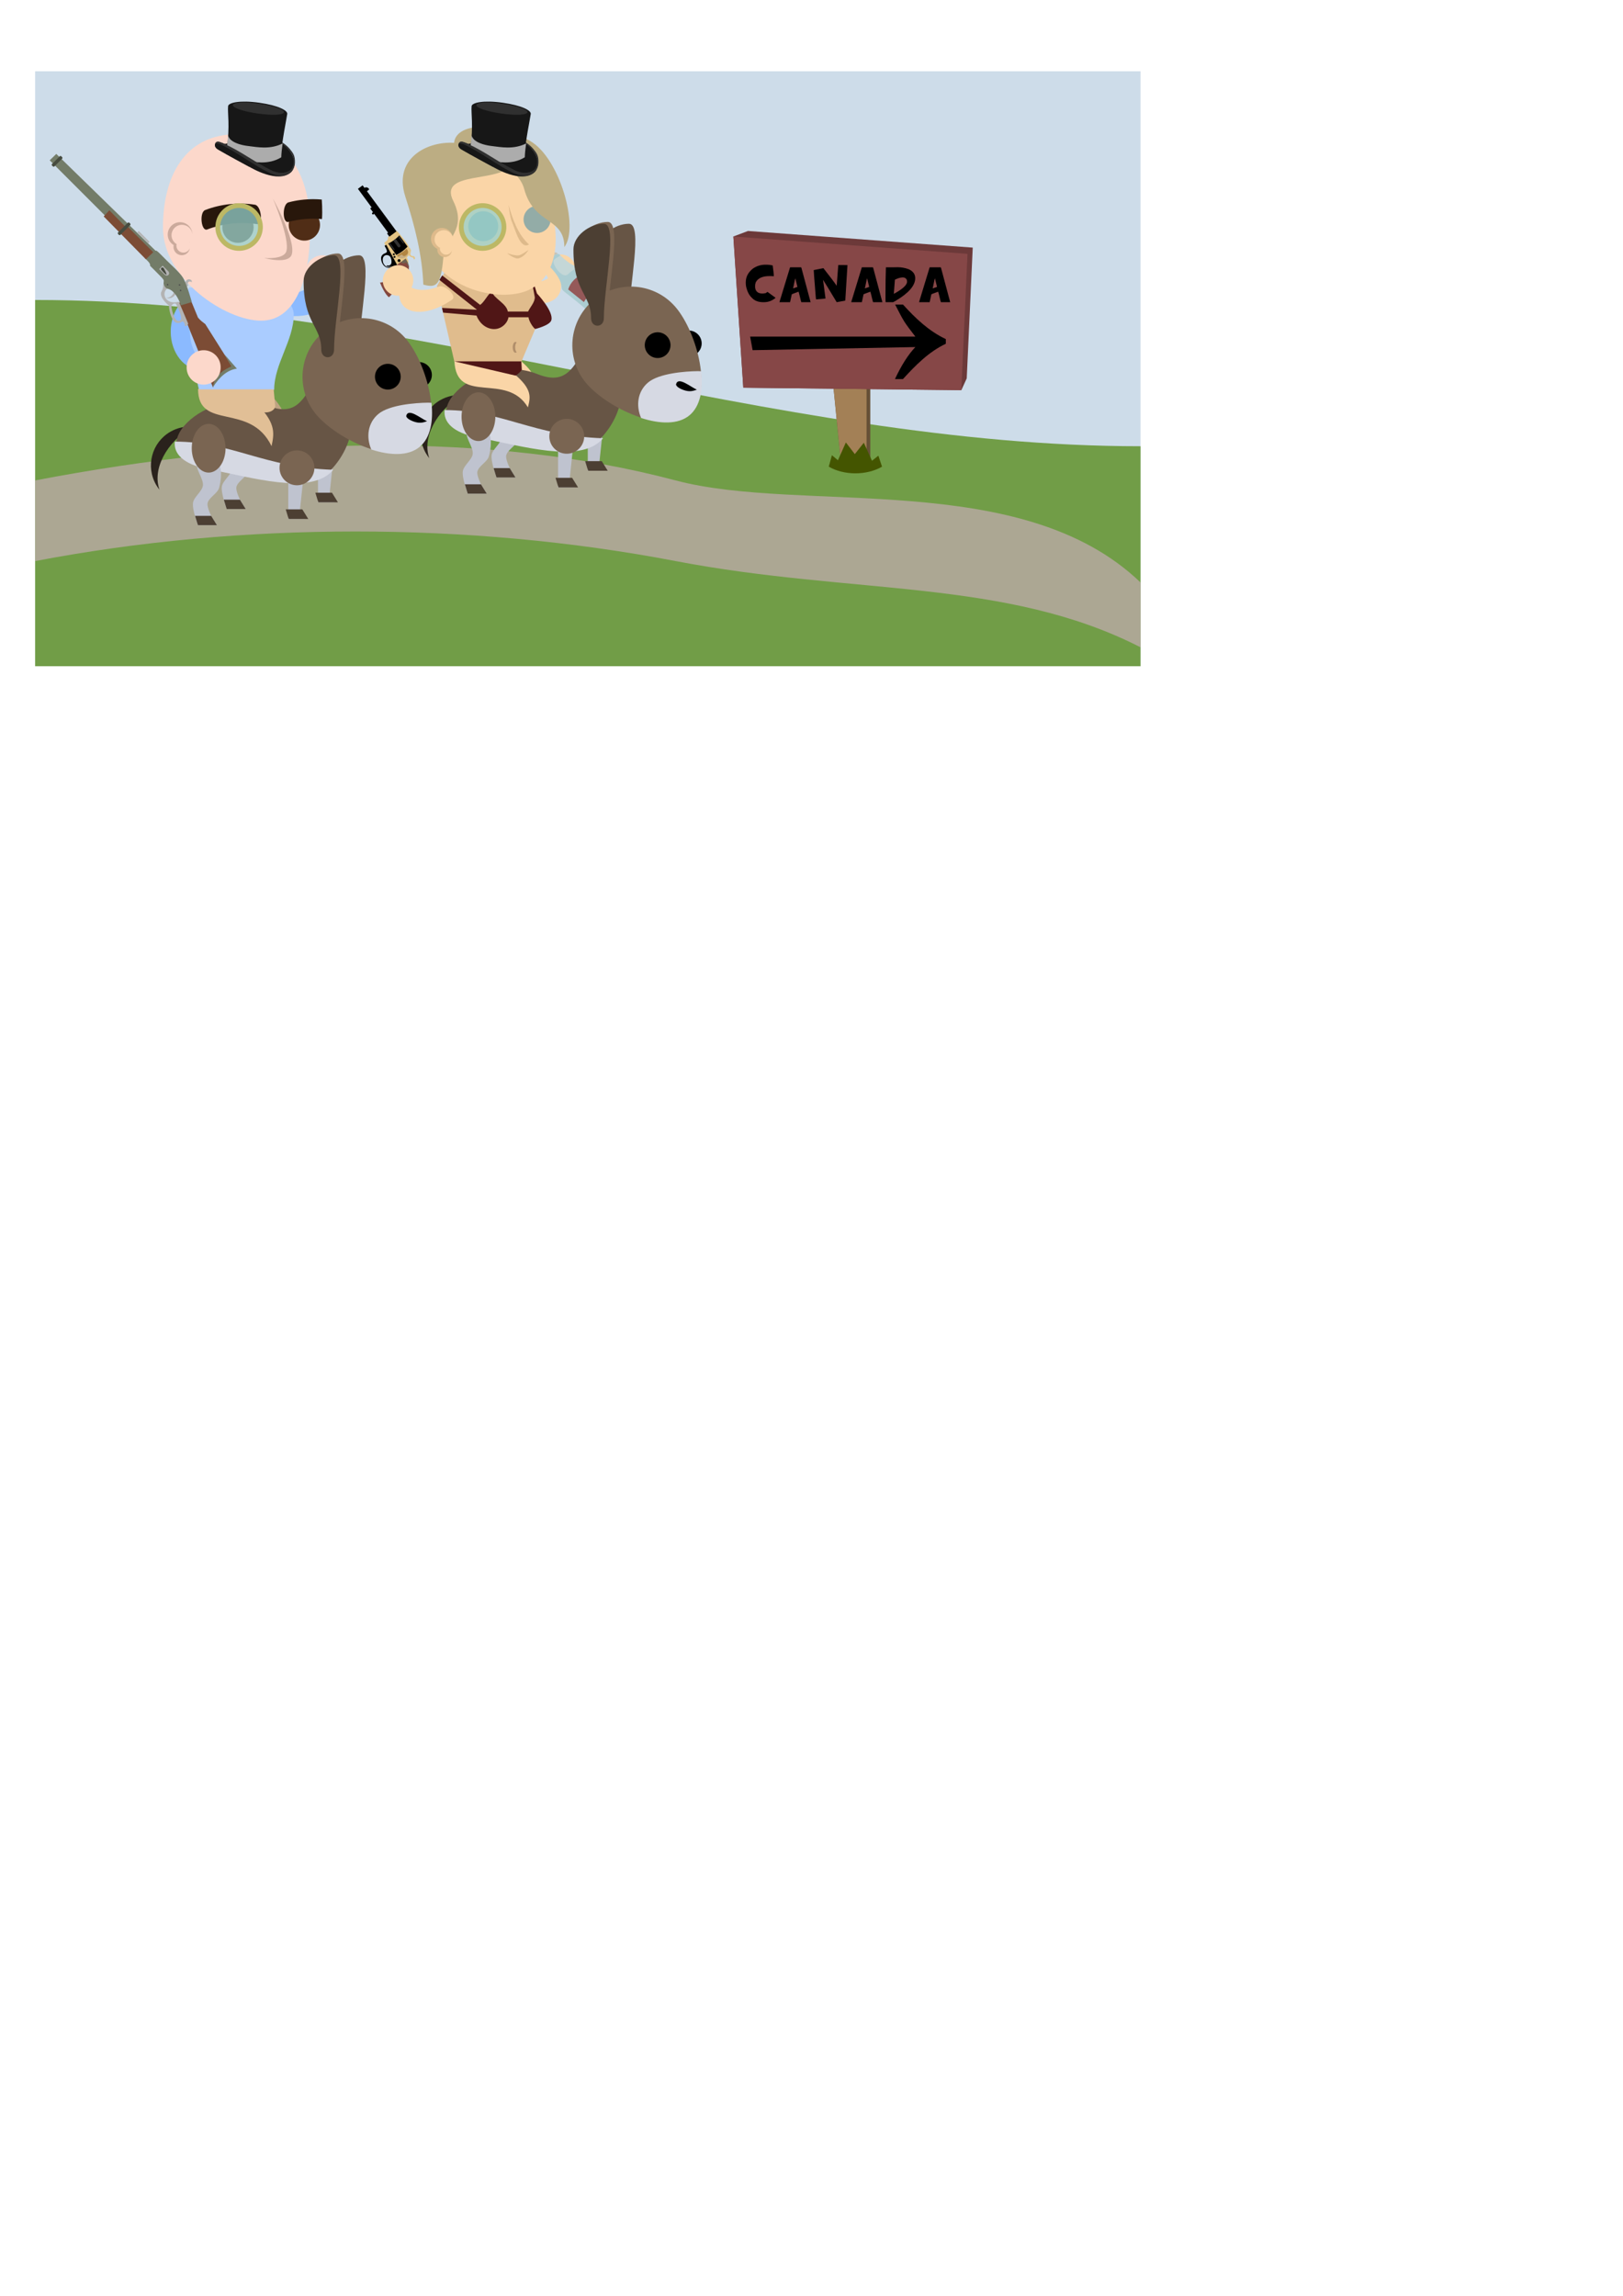 <?xml version="1.0" encoding="UTF-8" standalone="no"?>
<!-- Created with Inkscape (http://www.inkscape.org/) -->
<svg
   xmlns:dc="http://purl.org/dc/elements/1.1/"
   xmlns:cc="http://creativecommons.org/ns#"
   xmlns:rdf="http://www.w3.org/1999/02/22-rdf-syntax-ns#"
   xmlns:svg="http://www.w3.org/2000/svg"
   xmlns="http://www.w3.org/2000/svg"
   xmlns:sodipodi="http://sodipodi.sourceforge.net/DTD/sodipodi-0.dtd"
   xmlns:inkscape="http://www.inkscape.org/namespaces/inkscape"
   width="744.094"
   height="1052.362"
   id="svg3201"
   sodipodi:version="0.32"
   inkscape:version="0.46"
   sodipodi:docname="comic.svg"
   inkscape:output_extension="org.inkscape.output.svg.inkscape">
  <defs
     id="defs3203">
    <inkscape:perspective
       sodipodi:type="inkscape:persp3d"
       inkscape:vp_x="0 : 526.18109 : 1"
       inkscape:vp_y="0 : 1000 : 0"
       inkscape:vp_z="744.09448 : 526.18109 : 1"
       inkscape:persp3d-origin="372.04724 : 350.78739 : 1"
       id="perspective3209" />
  </defs>
  <sodipodi:namedview
     id="base"
     pagecolor="#ffffff"
     bordercolor="#666666"
     borderopacity="1.0"
     gridtolerance="10000"
     guidetolerance="10"
     objecttolerance="10"
     inkscape:pageopacity="0.0"
     inkscape:pageshadow="2"
     inkscape:zoom="0.8552521"
     inkscape:cx="392.17449"
     inkscape:cy="837.89175"
     inkscape:document-units="px"
     inkscape:current-layer="layer1"
     showgrid="false"
     inkscape:window-width="1440"
     inkscape:window-height="851"
     inkscape:window-x="-4"
     inkscape:window-y="-4"
     showguides="true"
     inkscape:guide-bbox="true" />
  <g
     inkscape:label="Layer 1"
     inkscape:groupmode="layer"
     id="layer1">
    <g
       id="g7565"
       inkscape:export-filename="C:\Documents and Settings\Justin\My Documents\My Pictures\_doodles\crushling where are your pants you had them two seconds ago.png"
       inkscape:export-xdpi="106.5527"
       inkscape:export-ydpi="106.5527">
      <path
         style="fill:#cddce9;fill-opacity:1;fill-rule:evenodd;stroke:none;stroke-width:3;stroke-linecap:round;stroke-linejoin:round;stroke-miterlimit:4;stroke-dashoffset:0;stroke-opacity:1"
         d="M 16.115,32.67 L 522.891,32.67 L 522.891,305.374 L 16.115,305.374 L 16.115,32.67 z"
         id="path7563"
         sodipodi:nodetypes="ccccc" />
      <path
         sodipodi:nodetypes="ccccc"
         id="rect7557"
         d="M 16.115,137.503 C 185.04,137.503 353.965,204.549 522.891,204.549 L 522.891,305.374 L 16.115,305.374 L 16.115,137.503 z"
         style="fill:#719d47;fill-opacity:1;fill-rule:evenodd;stroke:none;stroke-width:3;stroke-linecap:round;stroke-linejoin:round;stroke-miterlimit:4;stroke-dashoffset:0;stroke-opacity:1" />
      <path
         id="rect7554"
         d="M 173.066,204.188 C 119.965,204.323 66.353,210.61 16.126,220.219 C 16.126,226.377 16.126,232.561 16.126,238.719 C 16.126,244.877 16.126,251.03 16.126,257.188 C 110.671,239.101 215.216,239.101 309.76,257.188 C 391.356,272.797 461.018,265.055 522.906,296.719 L 522.906,267 C 468.429,214.631 368.025,235.642 309.76,220.219 C 266.372,208.734 219.921,204.068 173.066,204.188 z"
         style="fill:#aca793;fill-opacity:1;fill-rule:evenodd;stroke:none;stroke-width:3;stroke-linecap:round;stroke-linejoin:round;stroke-miterlimit:4;stroke-dashoffset:0;stroke-opacity:1" />
      <path
         sodipodi:nodetypes="ccccccc"
         id="path7544"
         d="M 383.656,173.438 L 381.938,175.719 L 385.344,210.094 L 397.281,215.469 L 399,213.219 L 399,173.438 L 383.656,173.438 z"
         style="fill:#665036;fill-opacity:1;fill-rule:evenodd;stroke:none;stroke-width:3;stroke-linecap:round;stroke-linejoin:round;stroke-miterlimit:4;stroke-dashoffset:0;stroke-opacity:1" />
      <path
         sodipodi:nodetypes="ccccc"
         id="rect7541"
         d="M 381.951,175.72 L 397.286,175.72 L 397.286,215.477 L 385.359,210.082 L 381.951,175.72 z"
         style="fill:#a38056;fill-opacity:1;fill-rule:evenodd;stroke:none;stroke-width:3;stroke-linecap:round;stroke-linejoin:round;stroke-miterlimit:4;stroke-dashoffset:0;stroke-opacity:1" />
      <path
         sodipodi:nodetypes="ccccccc"
         id="path7536"
         d="M 342.938,105.875 L 336.219,108.406 L 340.781,177.719 L 440.75,178.844 L 443.219,173.438 L 445.969,113.5 L 342.938,105.875 z"
         style="fill:#6c3939;fill-opacity:1;fill-rule:evenodd;stroke:none;stroke-width:3;stroke-linecap:round;stroke-linejoin:round;stroke-miterlimit:4;stroke-dashoffset:0;stroke-opacity:1" />
      <path
         sodipodi:nodetypes="cccc"
         id="path7521"
         d="M 124.595,181.499 C 132.242,189.705 131.33,194.124 130.18,199.693 C 120.352,179.3 96.48,192.856 96.48,173.438 L 124.595,181.499 z"
         style="fill:#bda382;fill-opacity:1;fill-rule:evenodd;stroke:none;stroke-width:3;stroke-linecap:round;stroke-linejoin:round;stroke-miterlimit:4;stroke-dashoffset:0;stroke-opacity:1" />
      <path
         sodipodi:nodetypes="cccc"
         id="path7515"
         d="M 239.049,165.662 C 246.696,172.314 245.784,175.897 244.634,180.412 C 234.806,163.879 211.85,179.795 210.934,159.127 L 239.049,165.662 z"
         style="fill:#fad5a7;fill-opacity:1;fill-rule:evenodd;stroke:none;stroke-width:3;stroke-linecap:round;stroke-linejoin:round;stroke-miterlimit:4;stroke-dashoffset:0;stroke-opacity:1" />
      <path
         sodipodi:nodetypes="cssccc"
         id="path4018"
         d="M 233.338,135.08 C 235.903,136.492 238.609,137.607 241.327,138.315 C 252.143,141.129 259.11,136.421 256.843,127.774 C 256.391,126.048 255.576,124.299 254.524,122.578 C 253.568,128.134 247.412,130.75 238.753,128.497 C 236.009,127.762 230.878,133.66 233.338,135.08 z"
         style="fill:#fad6a7;fill-opacity:1;fill-rule:evenodd;stroke:none;stroke-width:3;stroke-linecap:round;stroke-linejoin:round;stroke-miterlimit:4;stroke-dasharray:none;stroke-dashoffset:0;stroke-opacity:1" />
      <path
         d="M 120.661,154.573 A 6.935,6.935 0 1 1 106.792,154.573 A 6.935,6.935 0 1 1 120.661,154.573 z"
         sodipodi:ry="6.9345164"
         sodipodi:rx="6.9345164"
         sodipodi:cy="154.57346"
         sodipodi:cx="113.72607"
         id="path4020"
         style="fill:#fad6a7;fill-opacity:1;fill-rule:evenodd;stroke:none;stroke-width:3;stroke-linecap:round;stroke-linejoin:round;stroke-miterlimit:4;stroke-dasharray:none;stroke-dashoffset:0;stroke-opacity:1"
         sodipodi:type="arc"
         transform="matrix(0.707,-0.707,0.707,0.707,67.369,94.768)" />
      <path
         style="fill:#e0bc8d;fill-opacity:1;fill-rule:evenodd;stroke:none;stroke-width:3;stroke-linecap:round;stroke-linejoin:round;stroke-miterlimit:4;stroke-dashoffset:0;stroke-opacity:1"
         d="M 204.324,124.06 L 243.012,124.474 L 248.767,142.797 L 239.012,165.852 L 208.324,165.852 L 200.324,131.094 L 204.324,124.06 z"
         id="path3998"
         sodipodi:nodetypes="ccccccc" />
      <path
         sodipodi:nodetypes="cccccccsccczccccccc"
         id="path4087"
         d="M 220.14,139.764 C 222.235,138.205 223.41,135.201 225.504,133.642 C 226.369,136.868 232.097,138.948 232.823,142.797 L 242.115,142.797 C 243.139,140.612 245.186,138.655 245.186,136.242 L 243.012,124.474 L 246.156,134.485 C 246.156,134.485 253.968,142.781 252.767,146.797 C 252.047,149.208 245.397,150.797 245.397,150.797 C 244.241,150.129 242.323,146.753 242.323,145.417 L 233.1,145.417 C 232.784,148.123 229.348,151.857 224.673,150.603 C 219.999,149.349 218.467,144.661 218.467,144.661 L 203.133,143.302 L 202.654,141.153 L 218.67,141.986 L 201.439,128.306 L 202.736,126.256 L 220.14,139.764 z"
         style="fill:#501616;fill-opacity:1;fill-rule:evenodd;stroke:none;stroke-width:3;stroke-linecap:round;stroke-linejoin:round;stroke-miterlimit:4;stroke-dashoffset:0;stroke-opacity:1" />
      <g
         transform="matrix(0.994,-0.111,0.111,0.994,-13.603,23.368)"
         inkscape:transform-center-y="-20.099163"
         inkscape:transform-center-x="17.518167"
         id="g4147">
        <g
           id="g3249"
           transform="matrix(-3.1605722e-2,-5.4742717e-2,-5.4742717e-2,3.1605722e-2,204.712,123.133)">
          <g
             transform="translate(69.056,97.325)"
             id="g3190">
            <path
               style="fill:#e4c484;fill-opacity:1;fill-rule:evenodd;stroke:none;stroke-width:3;stroke-linecap:round;stroke-linejoin:round;stroke-miterlimit:4;stroke-dashoffset:0;stroke-opacity:1"
               d="M 115.95,90.112 C 121.152,78.271 138.213,75.323 154.933,72.12 L 158.931,50.847 C 151.547,50.834 141.408,50.246 127.39,37.078 C 123.271,33.209 112.062,43.73 111.809,37.177 C 111.909,31.44 109.797,25.092 130.596,25.065 C 153.345,56.234 166.103,29.594 175.274,20.372 C 178.137,14.231 191.572,16.852 198.571,12.98 L 198.331,17.35 C 234.394,5.911 301.788,13.156 331.464,14.144 C 339.621,14.416 347.708,14.721 355.83,19.045 L 353.959,96.228 C 328.022,106.852 343.534,138.669 335.117,141.576 L 312.461,148.798 L 142.644,172.997 L 115.95,90.112 z"
               id="rect2393"
               sodipodi:nodetypes="cccscccccscccccc" />
            <path
               style="fill:#6e6151;fill-opacity:1;fill-rule:evenodd;stroke:none;stroke-width:3;stroke-linecap:round;stroke-linejoin:round;stroke-miterlimit:4;stroke-dashoffset:0;stroke-opacity:1"
               d="M 91.789,99.451 C 104.899,91.362 130.468,85.288 153.447,84.115 L 153.447,172.077 L 102.956,186.071 L 91.789,99.451 z"
               id="rect2387"
               sodipodi:nodetypes="ccccc" />
            <path
               style="fill:#000000;fill-opacity:1;fill-rule:evenodd;stroke:none;stroke-width:3;stroke-linecap:round;stroke-linejoin:round;stroke-miterlimit:4;stroke-dashoffset:0;stroke-opacity:1"
               d="M 149.135,161.991 L 316.647,137.96 L 318.193,152.396 C 234.817,160.895 293.382,179.493 268.585,218.535 C 257.786,235.536 175.897,274.976 153.062,184.729 L 149.135,161.991 z M 192.243,228.838 C 174.796,218.451 166.204,204.522 175.342,183.501 C 154.461,230.706 206.018,242.5 229.029,231.945 C 280.531,209.738 259.174,169.954 234.084,166.875 C 220.813,162.666 156.47,188.72 193.433,222.364 L 192.243,228.838 z"
               id="rect2390"
               sodipodi:nodetypes="cccscccccccc" />
            <path
               style="fill:#84473e;fill-opacity:1;fill-rule:evenodd;stroke:none;stroke-width:3;stroke-linecap:round;stroke-linejoin:round;stroke-miterlimit:4;stroke-dashoffset:0;stroke-opacity:1"
               d="M 90.904,100.26 L 130.043,98.501 C 126.939,107.917 135.601,125.329 153.447,126.749 L 153.447,185.223 C 113.498,168.571 54.749,209.334 122.983,337.278 C 86.306,347.185 24.723,357.194 -1,347.758 C 16.302,268.922 8.318,164.178 90.904,100.26 z"
               id="rect2384"
               sodipodi:nodetypes="ccccccc" />
            <path
               sodipodi:nodetypes="ccsc"
               id="path2399"
               d="M 206.377,35.996 C 202.662,64.844 206.865,93.693 208.596,122.541 C 166.024,120.606 162.029,91.297 161.995,74.276 C 161.965,59.236 172.468,36.688 206.377,35.996 z"
               style="fill:#c6ad82;fill-opacity:1;fill-rule:evenodd;stroke:none;stroke-width:3;stroke-linecap:round;stroke-linejoin:round;stroke-miterlimit:4;stroke-dashoffset:0;stroke-opacity:1" />
            <path
               style="fill:#b28643;fill-opacity:1;fill-rule:evenodd;stroke:none;stroke-width:3;stroke-linecap:round;stroke-linejoin:round;stroke-miterlimit:4;stroke-dashoffset:0;stroke-opacity:1"
               d="M 206.377,35.996 C 202.662,64.844 206.865,93.693 208.596,122.541 L 196.727,121.198 C 195.701,110.825 194.675,100.452 193.648,90.079 C 187.085,85.803 170.915,92.181 170.871,68.173 C 170.844,53.134 172.468,36.688 206.377,35.996 z"
               id="rect2396"
               sodipodi:nodetypes="ccccsc" />
            <path
               style="fill:#000000;fill-opacity:1;fill-rule:evenodd;stroke:none;stroke-width:3;stroke-linecap:round;stroke-linejoin:round;stroke-miterlimit:4;stroke-dashoffset:0;stroke-opacity:1"
               d="M 214.902,21.572 L 315.785,21.572 C 309.324,53.724 309.324,89.279 315.785,121.432 L 214.902,123.651 C 208.298,90.784 208.298,54.439 214.902,21.572 z"
               id="rect2401"
               sodipodi:nodetypes="ccccc" />
            <path
               style="fill:#333333;fill-opacity:1;fill-rule:evenodd;stroke:none;stroke-width:3;stroke-linecap:round;stroke-linejoin:round;stroke-miterlimit:4;stroke-dashoffset:0;stroke-opacity:1"
               d="M 259.906,26.562 C 253.935,26.562 249.094,28.294 249.094,30.438 C 249.094,32.581 253.935,34.344 259.906,34.344 L 313.594,34.344 C 313.971,31.739 314.385,29.132 314.844,26.562 L 259.906,26.562 z M 255.906,57.625 C 249.935,57.625 245.094,62.466 245.094,68.438 C 245.094,74.409 249.935,79.281 255.906,79.281 L 311.062,79.281 C 310.851,72.065 310.935,64.823 311.312,57.625 L 255.906,57.625 z M 260.469,109.219 C 254.497,109.219 249.656,110.981 249.656,113.125 C 249.656,115.269 254.497,117 260.469,117 L 314.969,117 C 314.503,114.428 314.04,111.827 313.656,109.219 L 260.469,109.219 z"
               id="path2404" />
            <path
               style="fill:#000000;fill-opacity:1;fill-rule:evenodd;stroke:none;stroke-width:3;stroke-linecap:round;stroke-linejoin:round;stroke-miterlimit:4;stroke-dashoffset:0;stroke-opacity:1"
               d="M 351.489,20.479 L 713.177,20.479 L 713.177,0.865 C 724.754,-7.35 745.067,7.815 742.991,20.479 L 765.744,20.479 L 765.744,62.846 L 596.276,62.846 C 600.46,62.846 600.318,74.316 596.276,75.399 L 564.108,75.399 L 564.108,84.03 C 564.108,88.737 549.986,88.737 549.986,84.03 L 549.986,75.399 L 377.38,75.399 C 381.851,75.399 381.851,84.814 377.38,84.814 L 351.489,84.814 L 351.489,20.479 z"
               id="rect2417"
               sodipodi:nodetypes="cccccccccccccccc" />
          </g>
          <path
             transform="translate(-50.74,-197.324)"
             d="M 300.214,425.86 A 10.571,10.571 0 1 1 279.072,425.86 A 10.571,10.571 0 1 1 300.214,425.86 z"
             sodipodi:ry="10.57091"
             sodipodi:rx="10.57091"
             sodipodi:cy="425.85959"
             sodipodi:cx="289.64294"
             id="path3241"
             style="opacity:1;fill:#000000;fill-opacity:1;fill-rule:evenodd;stroke:none;stroke-width:3;stroke-linecap:round;stroke-linejoin:round;stroke-miterlimit:4;stroke-dasharray:none;stroke-dashoffset:0;stroke-opacity:1"
             sodipodi:type="arc" />
          <path
             sodipodi:type="arc"
             style="opacity:1;fill:#000000;fill-opacity:1;fill-rule:evenodd;stroke:none;stroke-width:3;stroke-linecap:round;stroke-linejoin:round;stroke-miterlimit:4;stroke-dasharray:none;stroke-dashoffset:0;stroke-opacity:1"
             id="path3243"
             sodipodi:cx="289.64294"
             sodipodi:cy="425.85959"
             sodipodi:rx="10.57091"
             sodipodi:ry="10.57091"
             d="M 300.214,425.86 A 10.571,10.571 0 1 1 279.072,425.86 A 10.571,10.571 0 1 1 300.214,425.86 z"
             transform="matrix(0.667,0,0,0.667,86.681,-44.8)" />
          <path
             transform="matrix(0.667,0,0,0.667,105.004,-51.847)"
             d="M 300.214,425.86 A 10.571,10.571 0 1 1 279.072,425.86 A 10.571,10.571 0 1 1 300.214,425.86 z"
             sodipodi:ry="10.57091"
             sodipodi:rx="10.57091"
             sodipodi:cy="425.85959"
             sodipodi:cx="289.64294"
             id="path3245"
             style="opacity:1;fill:#000000;fill-opacity:1;fill-rule:evenodd;stroke:none;stroke-width:3;stroke-linecap:round;stroke-linejoin:round;stroke-miterlimit:4;stroke-dasharray:none;stroke-dashoffset:0;stroke-opacity:1"
             sodipodi:type="arc" />
          <path
             transform="translate(-162.087,-97.252)"
             d="M 298.804,455.458 A 13.39,13.39 0 1 1 272.025,455.458 A 13.39,13.39 0 1 1 298.804,455.458 z"
             sodipodi:ry="13.389819"
             sodipodi:rx="13.389819"
             sodipodi:cy="455.45813"
             sodipodi:cx="285.41458"
             id="path3247"
             style="opacity:1;fill:#6e6151;fill-opacity:1;fill-rule:evenodd;stroke:none;stroke-width:3;stroke-linecap:round;stroke-linejoin:round;stroke-miterlimit:4;stroke-dasharray:none;stroke-dashoffset:0;stroke-opacity:1"
             sodipodi:type="arc" />
        </g>
        <path
           sodipodi:nodetypes="cssccc"
           id="path4008"
           d="M 206.901,137.714 C 204.336,139.125 201.63,140.241 198.912,140.948 C 188.096,143.762 181.129,139.054 183.396,130.407 C 183.848,128.681 184.663,126.932 185.715,125.211 C 186.671,130.768 192.827,133.383 201.486,131.13 C 204.23,130.395 209.361,136.293 206.901,137.714 z"
           style="fill:#fad6a7;fill-opacity:1;fill-rule:evenodd;stroke:none;stroke-width:3;stroke-linecap:round;stroke-linejoin:round;stroke-miterlimit:4;stroke-dasharray:none;stroke-dashoffset:0;stroke-opacity:1" />
        <path
           d="M 120.661,154.573 A 6.935,6.935 0 1 1 106.792,154.573 A 6.935,6.935 0 1 1 120.661,154.573 z"
           sodipodi:ry="6.9345164"
           sodipodi:rx="6.9345164"
           sodipodi:cy="154.57346"
           sodipodi:cx="113.72607"
           id="path4010"
           style="fill:#fad6a7;fill-opacity:1;fill-rule:evenodd;stroke:none;stroke-width:3;stroke-linecap:round;stroke-linejoin:round;stroke-miterlimit:4;stroke-dasharray:none;stroke-dashoffset:0;stroke-opacity:1"
           sodipodi:type="arc"
           transform="matrix(-0.707,-0.707,-0.707,0.707,372.871,97.401)" />
      </g>
      <g
         transform="matrix(1.123,0,0,1.123,-10.959,-7.553)"
         id="g4174">
        <g
           id="g4109"
           transform="matrix(0.53,-0.848,0.848,0.53,-56.833,164.831)">
          <path
             style="fill:#8bbaff;fill-opacity:1;fill-rule:evenodd;stroke:none;stroke-width:3;stroke-linecap:round;stroke-linejoin:round;stroke-miterlimit:4;stroke-dasharray:none;stroke-dashoffset:0;stroke-opacity:1"
             d="M 118.537,126.122 C 118.918,131.814 120.571,137.745 123.401,142.564 C 129.059,152.203 137.314,153.8 141.826,146.083 C 142.726,144.543 143.387,142.73 143.86,140.769 C 139.255,144.022 133.052,141.518 128.523,133.803 L 118.537,126.122 z"
             id="path3925"
             sodipodi:nodetypes="cssccc" />
          <path
             transform="translate(31.185,-11.235)"
             sodipodi:type="arc"
             style="fill:#fcd8cb;fill-opacity:1;fill-rule:evenodd;stroke:none;stroke-width:3;stroke-linecap:round;stroke-linejoin:round;stroke-miterlimit:4;stroke-dasharray:none;stroke-dashoffset:0;stroke-opacity:1"
             id="path3871"
             sodipodi:cx="113.72607"
             sodipodi:cy="154.57346"
             sodipodi:rx="6.9345164"
             sodipodi:ry="6.9345164"
             d="M 120.661,154.573 A 6.935,6.935 0 1 1 106.792,154.573 A 6.935,6.935 0 1 1 120.661,154.573 z" />
        </g>
        <path
           style="fill:#aaccff;fill-opacity:1;fill-rule:evenodd;stroke:none;stroke-width:3;stroke-linecap:round;stroke-linejoin:round;stroke-miterlimit:4;stroke-dashoffset:0;stroke-opacity:1"
           d="M 86.998,124.06 L 125.686,124.474 C 125.686,128.257 129.686,131.311 129.686,135.094 C 129.686,145.688 121.686,155.258 121.686,165.852 L 90.998,165.852 L 82.998,131.094 L 86.998,124.06 z"
           id="rect3917"
           sodipodi:nodetypes="ccccccc" />
        <path
           style="fill:#fcd8cb;fill-opacity:1;fill-rule:evenodd;stroke:none;stroke-width:3;stroke-linecap:round;stroke-linejoin:round;stroke-miterlimit:4;stroke-dashoffset:0;stroke-opacity:1"
           d="M 136.397,99.571 C 136.397,120.577 130.372,137.626 116.342,137.626 C 101.814,137.626 76.287,120.577 76.287,99.571 C 76.287,78.564 85.335,61.516 106.342,61.516 C 127.348,61.516 136.397,78.564 136.397,99.571 z"
           id="path3333"
           sodipodi:nodetypes="czssc" />
        <path
           transform="matrix(1.319,0,0,1.319,-88.137,-109.646)"
           d="M 152.713,158.527 A 4.841,4.841 0 1 1 143.031,158.527 A 4.841,4.841 0 1 1 152.713,158.527 z"
           sodipodi:ry="4.8410592"
           sodipodi:rx="4.8410592"
           sodipodi:cy="158.52664"
           sodipodi:cx="147.87234"
           id="path4136"
           style="opacity:1;fill:#502d16;fill-opacity:1;fill-rule:evenodd;stroke:none;stroke-width:3;stroke-linecap:round;stroke-linejoin:round;stroke-miterlimit:4;stroke-dasharray:none;stroke-dashoffset:0;stroke-opacity:1"
           sodipodi:type="arc" />
        <path
           style="fill:#28170b;fill-opacity:1;fill-rule:evenodd;stroke:none;stroke-width:3;stroke-linecap:round;stroke-linejoin:round;stroke-miterlimit:4;stroke-dashoffset:0;stroke-opacity:1"
           d="M 93.518,92.46 C 99.871,90.007 107.105,89.233 113.833,90.285 C 116.459,90.696 117.307,98.624 114.682,98.213 C 107.953,97.16 100.72,97.935 94.367,100.387 C 91.887,101.345 91.039,93.417 93.518,92.46 z"
           id="rect3849"
           sodipodi:nodetypes="ccccc" />
        <path
           sodipodi:type="arc"
           style="opacity:1;fill:#502d16;fill-opacity:1;fill-rule:evenodd;stroke:none;stroke-width:3;stroke-linecap:round;stroke-linejoin:round;stroke-miterlimit:4;stroke-dasharray:none;stroke-dashoffset:0;stroke-opacity:1"
           id="path4134"
           sodipodi:cx="147.87234"
           sodipodi:cy="158.52664"
           sodipodi:rx="4.8410592"
           sodipodi:ry="4.8410592"
           d="M 152.713,158.527 A 4.841,4.841 0 1 1 143.031,158.527 A 4.841,4.841 0 1 1 152.713,158.527 z"
           transform="matrix(1.319,0,0,1.319,-61.026,-110.543)" />
        <path
           style="fill:#28170b;fill-opacity:1;fill-rule:evenodd;stroke:none;stroke-width:3;stroke-linecap:round;stroke-linejoin:round;stroke-miterlimit:4;stroke-dashoffset:0;stroke-opacity:1"
           d="M 137.711,88.019 C 134.248,88.019 130.813,88.45 127.524,89.332 C 124.957,90.02 124.957,97.988 127.524,97.3 C 131.923,96.122 136.606,95.746 141.211,96.144 C 141.269,95.26 141.305,94.357 141.305,93.457 C 141.305,91.659 141.252,89.906 141.118,88.175 C 139.986,88.08 138.849,88.019 137.711,88.019 z"
           id="path3852" />
        <path
           style="fill:#cbaa9c;fill-opacity:1;fill-rule:evenodd;stroke:none;stroke-width:3;stroke-linecap:round;stroke-linejoin:round;stroke-miterlimit:4;stroke-dashoffset:0;stroke-opacity:1"
           d="M 126.664,109.281 C 128.19,104.127 121.2,87.822 121.2,87.822 C 121.2,87.822 130.659,104.835 128.875,110.58 C 127.569,114.786 117.626,112.044 117.626,112.044 C 117.626,112.044 125.63,112.775 126.664,109.281 z"
           id="rect3854"
           sodipodi:nodetypes="ccscs" />
        <path
           style="fill:#8bbaff;fill-opacity:1;fill-rule:evenodd;stroke:none;stroke-width:3;stroke-linecap:round;stroke-linejoin:round;stroke-miterlimit:4;stroke-dasharray:none;stroke-dashoffset:0;stroke-opacity:1"
           d="M 83.116,131.029 C 80.855,133.869 79.457,137.79 79.457,142.113 C 79.457,150.76 85.048,157.796 91.957,157.796 C 93.336,157.796 94.654,157.491 95.895,156.975 C 90.917,154.905 87.301,149.035 87.301,142.113 L 83.116,131.029 z"
           id="path3920"
           sodipodi:nodetypes="cssccc" />
        <g
           id="g3888"
           transform="matrix(-0.554,-0.554,-0.554,0.554,259.709,121.013)">
          <path
             sodipodi:nodetypes="ccccccc"
             id="path3300"
             d="M 108.04,172.011 L 133.701,166.193 C 135.199,166.388 136.52,166.673 138.774,166.491 L 148.471,162.463 C 149.948,164.357 150.549,166.251 151.262,168.144 L 107.409,186.743 C 109.118,185.401 110.629,177.313 108.04,172.011 z"
             style="fill:#7c4c35;fill-opacity:1;fill-rule:evenodd;stroke:none;stroke-width:3;stroke-linecap:round;stroke-linejoin:round;stroke-miterlimit:4;stroke-dashoffset:0;stroke-opacity:1" />
          <path
             sodipodi:nodetypes="ccccc"
             id="rect2389"
             d="M 105.655,170.967 L 115.502,170.295 L 108.49,172.16 C 111.405,179.878 110.01,183.604 107.594,186.781 C 109.153,179.905 108.472,174.659 105.655,170.967 z"
             style="fill:#737c68;fill-opacity:1;fill-rule:evenodd;stroke:none;stroke-width:3;stroke-linecap:round;stroke-linejoin:round;stroke-miterlimit:4;stroke-dashoffset:0;stroke-opacity:1" />
          <path
             sodipodi:nodetypes="ccscsccccccsss"
             id="rect2392"
             d="M 160.779,166.939 L 163.974,167.147 C 163.974,167.147 162.636,167.582 161.868,170.286 C 160.928,173.592 153.851,172.784 153.851,172.784 C 151.708,174.902 147.385,177.107 145.519,176.604 C 144.271,176.267 143.424,175.217 143.118,173.7 C 142.291,173.109 141.465,173.529 140.639,174.323 C 140.162,174.532 139.573,173.236 140.191,172.309 L 151.679,167.685 C 155.353,174.047 161.567,171.018 160.779,166.939 z M 144.322,174.357 C 145.591,177.534 152.591,172.277 152.591,172.277 C 153.493,171.667 152.897,169.049 151.594,169.674 C 151.594,169.674 143.405,172.064 144.322,174.357 z"
             style="fill:#b3b3b3;fill-opacity:1;fill-rule:evenodd;stroke:none;stroke-width:3;stroke-linecap:round;stroke-linejoin:round;stroke-miterlimit:4;stroke-dashoffset:0;stroke-opacity:1" />
          <path
             id="path2397"
             d="M 160.25,163.331 C 158.034,162.972 155.945,164.48 155.586,166.695 C 155.291,168.513 156.255,170.243 157.834,171.005 C 156.883,170.11 156.381,168.775 156.605,167.39 C 156.964,165.175 159.054,163.668 161.269,164.027 C 161.663,164.09 162.031,164.214 162.374,164.379 C 161.804,163.845 161.077,163.465 160.25,163.331 z"
             style="fill:#b3b3b3;fill-opacity:1;fill-rule:evenodd;stroke:none;stroke-width:3;stroke-linecap:round;stroke-linejoin:round;stroke-miterlimit:4;stroke-dasharray:none;stroke-dashoffset:0;stroke-opacity:1" />
          <path
             sodipodi:nodetypes="ccsccccsc"
             id="path2408"
             d="M 154.922,155.156 C 154.607,155.156 153.932,155.82 154.248,155.82 C 154.886,155.82 155.405,156.339 155.405,156.977 C 155.405,157.615 154.886,158.135 154.248,158.135 L 154.326,160.375 L 157.786,158.799 L 156.488,157.926 C 156.657,157.649 156.754,157.324 156.754,156.977 C 156.754,155.968 155.931,155.156 154.922,155.156 z"
             style="fill:#b3b3b3;fill-opacity:1;fill-rule:evenodd;stroke:none;stroke-width:3;stroke-linecap:round;stroke-linejoin:round;stroke-miterlimit:4;stroke-dasharray:none;stroke-dashoffset:0;stroke-opacity:1" />
          <path
             style="fill:#737c68;fill-opacity:1;fill-rule:evenodd;stroke:none;stroke-width:3;stroke-linecap:round;stroke-linejoin:round;stroke-miterlimit:4;stroke-dashoffset:0;stroke-opacity:1"
             d="M 251.361,163.173 L 180.289,163.173 L 180.094,164.182 C 178.548,164.182 176.105,163.942 175.53,165.064 C 174.027,165.013 169.62,165.064 169.62,165.064 C 168.098,165.09 166.281,165.004 165.395,165.282 C 164.656,165.513 164.328,166.548 163.678,166.861 C 162.818,167.275 161.454,167.584 160.654,167.063 C 156.678,164.475 149.613,168.276 149.613,168.276 L 146.77,163.065 C 146.77,163.065 155.27,158.127 159.328,157.257 C 162.228,156.636 167.259,156.936 171.487,156.968 C 175.689,156.999 179.098,156.758 179.032,157.476 L 251.294,158.398 L 251.361,163.173 z"
             id="path2411"
             sodipodi:nodetypes="ccccssssccssccc" />
          <path
             style="fill:#7c4c35;fill-opacity:1;fill-rule:evenodd;stroke:none;stroke-width:3;stroke-linecap:round;stroke-linejoin:round;stroke-miterlimit:4;stroke-dashoffset:0;stroke-opacity:1"
             d="M 179.353,158.882 L 198.002,158.882 L 198.002,159.777 L 210.982,159.628 L 210.788,163.967 L 179.468,164.215 L 179.353,158.882 z"
             id="path2387"
             sodipodi:nodetypes="ccccccc" />
          <path
             style="fill:#b3b3b3;fill-opacity:1;fill-rule:evenodd;stroke:none;stroke-width:3;stroke-linecap:round;stroke-linejoin:round;stroke-miterlimit:4;stroke-dasharray:none;stroke-dashoffset:0;stroke-opacity:1"
             d="M 184.517,156.43 L 184.517,157.384 L 192.512,157.384 L 192.512,156.43 L 184.517,156.43 z"
             id="path2413"
             sodipodi:nodetypes="ccccc" />
          <path
             sodipodi:nodetypes="ccccc"
             id="path2415"
             d="M 249.143,157.855 C 249.143,157.268 247.382,157.268 247.382,157.855 L 247.382,163.831 C 247.382,164.418 249.143,164.418 249.143,163.831 L 249.143,157.855 z"
             style="fill:#464b3f;fill-opacity:1;fill-rule:evenodd;stroke:none;stroke-width:3;stroke-linecap:round;stroke-linejoin:round;stroke-miterlimit:4;stroke-dasharray:none;stroke-dashoffset:0;stroke-opacity:1" />
          <path
             style="fill:#464b3f;fill-opacity:1;fill-rule:evenodd;stroke:none;stroke-width:3;stroke-linecap:round;stroke-linejoin:round;stroke-miterlimit:4;stroke-dasharray:none;stroke-dashoffset:0;stroke-opacity:1"
             d="M 199.588,157.346 C 199.588,156.63 197.827,156.63 197.827,157.346 L 197.827,164.642 C 197.827,165.359 199.588,165.359 199.588,164.642 L 199.588,157.346 z"
             id="path3187"
             sodipodi:nodetypes="ccccc" />
          <path
             sodipodi:nodetypes="ccsccc"
             id="path3192"
             d="M 170.944,162.943 L 166.81,162.943 C 166.021,162.943 165.38,162.366 165.38,161.656 C 165.38,160.946 166.021,160.369 166.81,160.369 L 170.944,160.369 L 170.944,162.943 z"
             style="fill:#b3b3b3;fill-opacity:1;fill-rule:evenodd;stroke:none;stroke-width:3;stroke-linecap:round;stroke-linejoin:round;stroke-miterlimit:4;stroke-dashoffset:0;stroke-opacity:1" />
          <path
             inkscape:transform-center-y="0.10376659"
             inkscape:transform-center-x="4.00033"
             sodipodi:nodetypes="csssc"
             id="path3189"
             d="M 166.288,162.268 C 166.358,162.678 169.532,162.476 169.942,162.406 C 170.351,162.336 170.627,161.947 170.557,161.537 C 170.486,161.128 170.097,160.852 169.688,160.922 C 169.278,160.992 166.218,161.859 166.288,162.268 z"
             style="fill:#464b3f;fill-opacity:1;fill-rule:evenodd;stroke:none;stroke-width:3;stroke-linecap:round;stroke-linejoin:round;stroke-miterlimit:4;stroke-dashoffset:0;stroke-opacity:1" />
          <path
             transform="matrix(0.322,0,0,0.322,104.921,132.067)"
             d="M 157.33,95.753 A 1.219,1.219 0 1 1 154.892,95.753 A 1.219,1.219 0 1 1 157.33,95.753 z"
             sodipodi:ry="1.2187499"
             sodipodi:rx="1.2187499"
             sodipodi:cy="95.752853"
             sodipodi:cx="156.11078"
             id="path3195"
             style="fill:#4d4d4d;fill-opacity:1;fill-rule:evenodd;stroke:none;stroke-width:3;stroke-linecap:round;stroke-linejoin:round;stroke-miterlimit:4;stroke-dasharray:none;stroke-dashoffset:0;stroke-opacity:1"
             sodipodi:type="arc" />
          <path
             sodipodi:type="arc"
             style="fill:#4d4d4d;fill-opacity:1;fill-rule:evenodd;stroke:none;stroke-width:3;stroke-linecap:round;stroke-linejoin:round;stroke-miterlimit:4;stroke-dasharray:none;stroke-dashoffset:0;stroke-opacity:1"
             id="path3197"
             sodipodi:cx="156.11078"
             sodipodi:cy="95.752853"
             sodipodi:rx="1.2187499"
             sodipodi:ry="1.2187499"
             d="M 157.33,95.753 A 1.219,1.219 0 1 1 154.892,95.753 A 1.219,1.219 0 1 1 157.33,95.753 z"
             transform="matrix(0.322,0,0,0.322,107.348,130.425)" />
          <path
             transform="matrix(0.322,0,0,0.322,111.844,134.707)"
             d="M 157.33,95.753 A 1.219,1.219 0 1 1 154.892,95.753 A 1.219,1.219 0 1 1 157.33,95.753 z"
             sodipodi:ry="1.2187499"
             sodipodi:rx="1.2187499"
             sodipodi:cy="95.752853"
             sodipodi:cx="156.11078"
             id="path3199"
             style="fill:#4d4d4d;fill-opacity:1;fill-rule:evenodd;stroke:none;stroke-width:3;stroke-linecap:round;stroke-linejoin:round;stroke-miterlimit:4;stroke-dasharray:none;stroke-dashoffset:0;stroke-opacity:1"
             sodipodi:type="arc" />
        </g>
        <path
           sodipodi:type="arc"
           style="fill:#fcd8cb;fill-opacity:1;fill-rule:evenodd;stroke:none;stroke-width:3;stroke-linecap:round;stroke-linejoin:round;stroke-miterlimit:4;stroke-dasharray:none;stroke-dashoffset:0;stroke-opacity:1"
           id="path3869"
           sodipodi:cx="113.72607"
           sodipodi:cy="154.57346"
           sodipodi:rx="6.9345164"
           sodipodi:ry="6.9345164"
           d="M 120.661,154.573 A 6.935,6.935 0 1 1 106.792,154.573 A 6.935,6.935 0 1 1 120.661,154.573 z"
           transform="translate(-20.832,2.124)" />
        <path
           style="opacity:1;fill:#cbaa9c;fill-opacity:1;fill-rule:evenodd;stroke:none;stroke-width:3;stroke-linecap:round;stroke-linejoin:round;stroke-miterlimit:4;stroke-dasharray:none;stroke-dashoffset:0;stroke-opacity:1"
           d="M 83.263,97.425 C 80.475,97.425 78.229,99.695 78.229,102.483 C 78.229,104.313 79.216,105.891 80.674,106.774 C 80.619,107.011 80.578,107.262 80.578,107.517 C 80.578,109.376 82.1,110.898 83.958,110.898 C 85.616,110.898 86.964,109.695 87.243,108.117 C 86.801,109.124 85.795,109.843 84.63,109.843 C 83.166,109.843 81.958,108.725 81.801,107.302 C 81.789,107.198 81.777,107.096 81.777,106.99 C 81.777,106.776 81.828,106.591 81.873,106.391 C 81.712,106.295 81.56,106.196 81.417,106.079 C 81.312,105.997 81.227,105.907 81.129,105.815 C 81.113,105.8 81.097,105.783 81.081,105.767 C 80.291,104.998 79.787,103.938 79.787,102.747 C 79.787,100.393 81.7,98.479 84.054,98.479 C 86.223,98.479 88.028,100.099 88.297,102.195 C 88.15,99.539 85.956,97.425 83.263,97.425 z M 87.458,105.288 C 87.352,105.428 87.245,105.569 87.123,105.695 C 87.128,105.705 87.142,105.71 87.147,105.719 C 87.258,105.587 87.361,105.431 87.458,105.288 z"
           id="path4052" />
      </g>
      <g
         transform="matrix(0.707,-0.707,0.707,0.707,-22.523,244.262)"
         id="g4103">
        <path
           sodipodi:type="arc"
           style="opacity:1;fill:#c8c4b7;fill-opacity:1;fill-rule:evenodd;stroke:none;stroke-width:3;stroke-linecap:round;stroke-linejoin:round;stroke-miterlimit:4;stroke-dasharray:none;stroke-dashoffset:0;stroke-opacity:1"
           id="path4098"
           sodipodi:cx="281.9848"
           sodipodi:cy="105.47321"
           sodipodi:rx="3.2529559"
           sodipodi:ry="1.6729487"
           d="M 285.238,105.473 A 3.253,1.673 0 1 1 278.732,105.473 A 3.253,1.673 0 1 1 285.238,105.473 z"
           transform="translate(2.046,0.372)" />
        <path
           sodipodi:nodetypes="cccsccscc"
           id="path4096"
           d="M 277.062,119.75 C 282.168,114.051 281.343,119.941 280.469,107.25 C 280.469,106.271 282.072,105.469 284.031,105.469 C 285.99,105.469 287.562,106.271 287.562,107.25 C 287.562,117.706 291,117.827 291,119.75 C 291,121.673 289.688,129.604 289.688,134.188 C 289.688,135.747 287.151,137.031 284.031,137.031 C 280.911,137.031 278.375,135.747 278.375,134.188 C 283.798,126.151 277.743,129.915 277.062,119.75 z"
           style="opacity:1;fill:#c4d7d7;fill-opacity:1;fill-rule:evenodd;stroke:none;stroke-width:3;stroke-linecap:round;stroke-linejoin:round;stroke-miterlimit:4;stroke-dasharray:none;stroke-dashoffset:0;stroke-opacity:1" />
        <path
           style="opacity:1;fill:#accdd2;fill-opacity:1;fill-rule:evenodd;stroke:none;stroke-width:3;stroke-linecap:round;stroke-linejoin:round;stroke-miterlimit:4;stroke-dasharray:none;stroke-dashoffset:0;stroke-opacity:1"
           d="M 284.031,131.375 C 280.911,131.375 280.186,121.219 284.031,121.219 C 287.877,121.219 291,121.673 291,119.75 C 291,117.827 287.877,116.25 284.031,116.25 C 280.186,116.25 282.072,107.031 284.031,107.031 C 285.99,107.031 287.594,108.229 287.594,107.25 C 287.594,106.271 285.99,105.469 284.031,105.469 C 282.072,105.469 280.5,106.271 280.5,107.25 C 280.5,117.706 277.062,117.827 277.062,119.75 C 277.062,121.673 278.375,129.604 278.375,134.188 C 278.375,135.747 280.911,137.031 284.031,137.031 C 287.151,137.031 289.688,135.747 289.688,134.188 C 289.688,132.628 287.151,131.375 284.031,131.375 z"
           id="path4089"
           sodipodi:nodetypes="ccscsscsccssc" />
        <path
           style="fill:#955959;fill-opacity:1;fill-rule:evenodd;stroke:none;stroke-width:3;stroke-linecap:round;stroke-linejoin:round;stroke-miterlimit:4;stroke-dashoffset:0;stroke-opacity:1"
           d="M 279.062,121.273 C 281.931,119.617 286.131,119.617 289,121.273 L 288,130.426 C 285.444,129.741 282.618,129.741 280.062,130.426 L 279.062,121.273 z"
           id="rect4100"
           sodipodi:nodetypes="ccccc" />
      </g>
      <path
         id="path4123"
         d="M 236.312 156.719 C 235.624 156.719 235.062 157.842 235.062 159.219 C 235.062 160.596 235.624 161.688 236.312 161.688 C 236.511 161.688 236.708 161.603 236.875 161.438 C 236.461 161.031 236.188 160.202 236.188 159.219 C 236.188 158.235 236.461 157.375 236.875 156.969 C 236.708 156.804 236.511 156.719 236.312 156.719 z "
         style="opacity:1;fill:#b18f6b;fill-opacity:1;fill-rule:evenodd;stroke:none;stroke-width:3;stroke-linecap:round;stroke-linejoin:round;stroke-miterlimit:4;stroke-dasharray:none;stroke-dashoffset:0;stroke-opacity:1" />
      <path
         style="fill:#fad5a7;fill-opacity:1;fill-rule:evenodd;stroke:none;stroke-width:3;stroke-linecap:round;stroke-linejoin:round;stroke-miterlimit:4;stroke-dashoffset:0;stroke-opacity:1"
         d="M 252.699,95.102 C 258.136,115.393 252.585,130.492 239.033,134.123 C 225,137.883 200.073,130.95 194.636,110.66 C 189.2,90.369 193.527,71.559 213.818,66.122 C 234.109,60.685 247.262,74.811 252.699,95.102 z"
         id="path4000"
         sodipodi:nodetypes="czssc" />
      <path
         transform="matrix(1.397,0,0,1.397,-94.157,-39.725)"
         d="M 248.098,100.441 A 4.435,4.435 0 1 1 239.228,100.441 A 4.435,4.435 0 1 1 248.098,100.441 z"
         sodipodi:ry="4.4352779"
         sodipodi:rx="4.4352779"
         sodipodi:cy="100.44062"
         sodipodi:cx="243.66309"
         id="path4113"
         style="fill:#93aca7;fill-opacity:1;fill-rule:evenodd;stroke:none;stroke-width:3;stroke-linecap:round;stroke-linejoin:round;stroke-miterlimit:4;stroke-dasharray:none;stroke-dashoffset:0;stroke-opacity:1"
         sodipodi:type="arc" />
      <path
         sodipodi:type="arc"
         style="fill:#93aca7;fill-opacity:1;fill-rule:evenodd;stroke:none;stroke-width:3;stroke-linecap:round;stroke-linejoin:round;stroke-miterlimit:4;stroke-dasharray:none;stroke-dashoffset:0;stroke-opacity:1"
         id="path4115"
         sodipodi:cx="243.66309"
         sodipodi:cy="100.44062"
         sodipodi:rx="4.4352779"
         sodipodi:ry="4.4352779"
         d="M 248.098,100.441 A 4.435,4.435 0 1 1 239.228,100.441 A 4.435,4.435 0 1 1 248.098,100.441 z"
         transform="matrix(1.546,0,0,1.546,-155.153,-51.579)" />
      <path
         sodipodi:nodetypes="ccscs"
         id="rect4117"
         d="M 243.057,64.628 C 256.601,72.374 265.659,104.223 258.738,113.239 C 258.738,99.429 244.778,103.247 240.312,86.582 C 237.272,75.232 218.231,69.454 208.166,66.98 C 207.222,56.596 225.876,54.802 243.057,64.628 z"
         style="fill:#bcad83;fill-opacity:1;fill-rule:evenodd;stroke:none;stroke-width:3;stroke-linecap:round;stroke-linejoin:round;stroke-miterlimit:4;stroke-dashoffset:0;stroke-opacity:1" />
      <path
         sodipodi:nodetypes="cccsscs"
         id="rect4120"
         d="M 185.821,90.11 C 179.773,71.437 198.054,63.536 210.91,65.804 C 220.523,65.839 228.981,67.895 234.432,75.213 C 229.828,84.111 200.791,77.948 207.774,92.07 C 214.414,105.498 203.996,109.324 203.242,118.149 C 202.13,131.177 199.818,132.005 194.076,130.467 C 193.59,117.145 190.235,103.738 185.821,90.11 z"
         style="fill:#bcad83;fill-opacity:1;fill-rule:evenodd;stroke:none;stroke-width:3;stroke-linecap:round;stroke-linejoin:round;stroke-miterlimit:4;stroke-dashoffset:0;stroke-opacity:1" />
      <path
         sodipodi:nodetypes="cccs"
         id="rect4128"
         d="M 234.733,101.777 C 233.746,99.587 233.154,93.925 233.154,93.925 C 235.126,100.944 237.59,107.546 242.517,112.06 C 238.456,114.548 236.321,105.305 234.733,101.777 z"
         style="fill:#deba8b;fill-opacity:1;fill-rule:evenodd;stroke:none;stroke-width:3;stroke-linecap:round;stroke-linejoin:round;stroke-miterlimit:4;stroke-dashoffset:0;stroke-opacity:1" />
      <path
         sodipodi:nodetypes="cscsc"
         id="rect4131"
         d="M 232.459,116.058 C 232.459,116.058 236.162,117.319 237.76,117.059 C 239.298,116.809 242.295,114.526 242.295,114.526 C 242.295,114.526 240.695,117.627 237.76,118.413 C 235.937,118.902 232.459,116.058 232.459,116.058 z"
         style="fill:#deba8b;fill-opacity:1;fill-rule:evenodd;stroke:none;stroke-width:3;stroke-linecap:round;stroke-linejoin:round;stroke-miterlimit:4;stroke-dashoffset:0;stroke-opacity:1" />
      <g
         transform="matrix(0.994,-0.109,0.109,0.994,-11.903,24.386)"
         id="g4170">
        <path
           id="path4166"
           d="M 203.975,102.98 C 201.187,102.98 198.941,105.251 198.941,108.039 C 198.941,109.868 199.928,111.447 201.386,112.33 C 201.331,112.566 201.29,112.817 201.29,113.073 C 201.29,114.932 202.812,116.453 204.67,116.453 C 206.328,116.453 207.676,115.251 207.955,113.672 C 207.513,114.679 206.507,115.398 205.342,115.398 C 203.878,115.398 202.67,114.28 202.513,112.857 C 202.501,112.754 202.489,112.652 202.489,112.546 C 202.489,112.331 202.54,112.147 202.585,111.946 C 202.424,111.85 202.272,111.752 202.129,111.635 C 202.024,111.552 201.939,111.463 201.841,111.371 C 201.825,111.356 201.81,111.339 201.794,111.323 C 201.003,110.554 200.499,109.493 200.499,108.302 C 200.499,105.948 202.412,104.035 204.766,104.035 C 206.935,104.035 208.74,105.654 209.01,107.751 C 208.862,105.094 206.668,102.98 203.975,102.98 z M 208.17,110.844 C 208.064,110.984 207.957,111.125 207.835,111.251 C 207.84,111.26 207.854,111.266 207.859,111.275 C 207.97,111.142 208.073,110.987 208.17,110.844 z"
           style="opacity:1;fill:#deba8b;fill-opacity:1;fill-rule:evenodd;stroke:none;stroke-width:3;stroke-linecap:round;stroke-linejoin:round;stroke-miterlimit:4;stroke-dasharray:none;stroke-dashoffset:0;stroke-opacity:1" />
        <path
           style="opacity:1;fill:#fad5a7;fill-opacity:1;fill-rule:evenodd;stroke:none;stroke-width:3;stroke-linecap:round;stroke-linejoin:round;stroke-miterlimit:4;stroke-dasharray:none;stroke-dashoffset:0;stroke-opacity:1"
           d="M 207.955,113.672 C 207.513,114.679 206.507,115.398 205.342,115.398 C 203.878,115.398 202.67,114.28 202.513,112.857 C 202.501,112.754 202.489,112.652 202.489,112.546 C 202.489,112.331 202.54,112.147 202.585,111.946 C 202.424,111.85 202.272,111.752 202.129,111.635 C 202.024,111.552 201.939,111.463 201.841,111.371 C 201.825,111.356 201.81,111.339 201.794,111.323 C 201.003,110.554 200.499,109.493 200.499,108.302 C 200.499,105.948 202.412,104.035 204.766,104.035 C 206.935,104.035 208.74,105.654 209.01,107.751 L 207.955,113.672 z M 208.17,110.844 C 208.064,110.984 207.957,111.125 207.835,111.251 C 207.84,111.26 207.854,111.266 207.859,111.275 C 207.97,111.142 208.073,110.987 208.17,110.844 z"
           id="path4168"
           sodipodi:nodetypes="cssscssssscccssc" />
      </g>
      <g
         transform="matrix(2.426,0.417,-0.417,2.426,-599.529,-1793.062)"
         id="g10216">
        <path
           sodipodi:type="arc"
           style="opacity:0.75;fill:#94d0cc;fill-opacity:1;fill-rule:evenodd;stroke:none;stroke-width:1;stroke-linecap:round;stroke-linejoin:round;stroke-miterlimit:4;stroke-dasharray:3, 3;stroke-dashoffset:0;stroke-opacity:1"
           id="path10196"
           sodipodi:cx="474.01364"
           sodipodi:cy="694.81116"
           sodipodi:rx="4.0816331"
           sodipodi:ry="4.0816331"
           d="M 478.095,694.811 A 4.082,4.082 0 1 1 469.932,694.811 A 4.082,4.082 0 1 1 478.095,694.811 z"
           transform="translate(-14.83,8.259)" />
        <path
           style="opacity:1;fill:#bcb865;fill-opacity:1;fill-rule:evenodd;stroke:none;stroke-width:1;stroke-linecap:round;stroke-linejoin:round;stroke-miterlimit:4;stroke-dasharray:3, 3;stroke-dashoffset:0;stroke-opacity:1"
           d="M 459.167,698.634 C 456.726,698.634 454.765,700.629 454.765,703.07 C 454.765,705.511 456.726,707.505 459.167,707.505 C 461.608,707.505 463.602,705.511 463.602,703.07 C 463.602,700.629 461.608,698.634 459.167,698.634 z M 459.167,699.515 C 461.12,699.515 462.722,701.117 462.722,703.07 C 462.722,705.022 461.12,706.591 459.167,706.591 C 457.214,706.591 455.646,705.022 455.646,703.07 C 455.646,701.117 457.214,699.515 459.167,699.515 z"
           id="path10201" />
      </g>
      <g
         id="g10369"
         transform="matrix(9.5312826e-2,1.3527155e-2,-1.3527155e-2,9.5312826e-2,168.85,37.867)">
        <path
           sodipodi:nodetypes="cssscss"
           id="path10372"
           d="M 843.604,311.674 C 789.411,375.094 652.447,316.909 643.401,313.526 C 627.692,307.65 529.071,271.333 485.22,253.211 C 468.315,246.225 467.35,236.966 467,232.334 C 465.588,213.663 483.199,215.664 511.952,222.05 C 591.599,200.709 732.33,153.025 772.991,174.944 C 869.417,226.922 860.613,291.769 843.604,311.674 z"
           style="fill:#171717;fill-opacity:1;fill-rule:evenodd;stroke:none;stroke-width:2;stroke-linecap:round;stroke-linejoin:round;stroke-miterlimit:4;stroke-dashoffset:0;stroke-opacity:1" />
        <path
           sodipodi:nodetypes="ccssssccsssssc"
           id="path10381"
           d="M 783.007,177.262 L 783.007,184.356 C 793.936,189.11 811.501,201.101 817.184,206.784 C 830.985,220.585 844.548,232.884 848.538,257.668 C 853.222,286.764 844.674,304.56 816.819,315.981 C 794.942,324.951 769.404,322.375 747.038,314.95 C 662.712,286.953 596.647,246.759 504.038,220.168 C 486.512,215.942 472.208,211.573 468.507,225.387 C 473.135,224.93 486.898,225.382 491.351,226.762 C 586.52,256.248 659.204,302.904 747.038,328.95 C 769.632,335.649 794.942,338.951 816.819,329.981 C 844.674,318.56 859.276,293.606 856.038,264.2 C 852.304,230.286 840.997,219.448 822.818,202.576 C 813.661,194.077 794.684,180.894 783.007,177.262 z"
           style="fill:#303030;fill-opacity:1;fill-rule:evenodd;stroke:none;stroke-width:2;stroke-linecap:round;stroke-linejoin:round;stroke-miterlimit:4;stroke-dasharray:none;stroke-dashoffset:0;stroke-opacity:1" />
        <path
           style="fill:#171717;fill-opacity:1;fill-rule:evenodd;stroke:none;stroke-width:1;stroke-linecap:round;stroke-linejoin:round;stroke-miterlimit:4;stroke-dasharray:3, 3;stroke-dashoffset:0;stroke-opacity:1"
           d="M 786.981,39.062 C 787.51,57.443 779.121,180.155 786.338,247.235 C 730.064,294.327 655.701,286.345 637.44,286.345 C 591.145,286.345 525.772,274.461 525.684,245.648 C 525.333,131.039 503.998,73.84 502.941,41.707 C 502.392,25.052 554.9,4.875 647.49,4.875 C 740.079,4.875 786.981,22.399 786.981,39.062 z"
           id="path10383"
           sodipodi:nodetypes="ccssssc" />
        <path
           sodipodi:nodetypes="csssc"
           id="path10385"
           d="M 770.487,33.211 C 770.487,46.224 719.8,56.786 647.49,56.786 C 575.18,56.786 524.493,46.224 524.493,33.211 C 524.493,20.197 575.18,9.635 647.49,9.635 C 719.8,9.635 770.487,20.197 770.487,33.211 z"
           style="fill:#303030;fill-opacity:1;fill-rule:evenodd;stroke:none;stroke-width:1;stroke-linecap:round;stroke-linejoin:round;stroke-miterlimit:4;stroke-dasharray:3, 3;stroke-dashoffset:0;stroke-opacity:1" />
        <path
           id="path10387"
           d="M 522.384,181.283 C 523.895,200.5 524.895,221.865 524.968,245.734 C 525.057,274.793 590.981,286.8 637.671,286.8 C 656.088,286.8 731.093,294.835 787.847,247.341 C 785.824,228.537 785.006,205.386 784.884,181.377 C 729.272,219.593 667.745,215.295 622.732,216.36 C 586.721,217.203 536.253,210.249 523.361,181.724 C 523.035,181.576 522.706,181.433 522.384,181.283 z"
           style="fill:#acacac;fill-opacity:1;fill-rule:evenodd;stroke:none;stroke-width:1;stroke-linecap:round;stroke-linejoin:round;stroke-miterlimit:4;stroke-dasharray:3, 3;stroke-dashoffset:0;stroke-opacity:1" />
        <path
           style="fill:#171717;fill-opacity:1;fill-rule:evenodd;stroke:none;stroke-width:2;stroke-linecap:round;stroke-linejoin:round;stroke-miterlimit:4;stroke-dashoffset:0;stroke-opacity:1"
           d="M 643.401,313.526 C 627.692,307.65 529.071,271.333 485.22,253.211 C 468.315,246.225 467.35,236.966 467,232.334 C 465.588,213.663 503.828,226.772 532.581,233.158 C 588.954,262.595 646.113,278.384 686.774,300.302 L 643.401,313.526 z"
           id="path10390"
           sodipodi:nodetypes="cssccc" />
        <path
           style="fill:#303030;fill-opacity:1;fill-rule:evenodd;stroke:none;stroke-width:2;stroke-linecap:round;stroke-linejoin:round;stroke-miterlimit:4;stroke-dasharray:none;stroke-dashoffset:0;stroke-opacity:1"
           d="M 816.819,315.981 C 794.942,324.951 769.404,322.375 747.038,314.95 C 662.712,286.953 596.647,246.759 504.038,220.168 C 486.512,215.942 472.208,211.573 468.507,225.387 C 473.135,224.93 486.898,225.382 491.351,226.762 C 586.52,256.248 659.204,302.904 747.038,328.95 C 769.632,335.649 794.942,338.951 816.819,329.981 L 816.819,315.981 z"
           id="path10392"
           sodipodi:nodetypes="csccsscc" />
      </g>
      <g
         id="g7146"
         transform="matrix(2.426,0.417,-0.417,2.426,-711.176,-1793.062)">
        <path
           transform="translate(-14.83,8.259)"
           d="M 478.095,694.811 A 4.082,4.082 0 1 1 469.932,694.811 A 4.082,4.082 0 1 1 478.095,694.811 z"
           sodipodi:ry="4.0816331"
           sodipodi:rx="4.0816331"
           sodipodi:cy="694.81116"
           sodipodi:cx="474.01364"
           id="path7148"
           style="opacity:0.75;fill:#94d0cc;fill-opacity:1;fill-rule:evenodd;stroke:none;stroke-width:1;stroke-linecap:round;stroke-linejoin:round;stroke-miterlimit:4;stroke-dasharray:3, 3;stroke-dashoffset:0;stroke-opacity:1"
           sodipodi:type="arc" />
        <path
           id="path7150"
           d="M 459.167,698.634 C 456.726,698.634 454.765,700.629 454.765,703.07 C 454.765,705.511 456.726,707.505 459.167,707.505 C 461.608,707.505 463.602,705.511 463.602,703.07 C 463.602,700.629 461.608,698.634 459.167,698.634 z M 459.167,699.515 C 461.12,699.515 462.722,701.117 462.722,703.07 C 462.722,705.022 461.12,706.591 459.167,706.591 C 457.214,706.591 455.646,705.022 455.646,703.07 C 455.646,701.117 457.214,699.515 459.167,699.515 z"
           style="opacity:1;fill:#bcb865;fill-opacity:1;fill-rule:evenodd;stroke:none;stroke-width:1;stroke-linecap:round;stroke-linejoin:round;stroke-miterlimit:4;stroke-dasharray:3, 3;stroke-dashoffset:0;stroke-opacity:1" />
      </g>
      <g
         transform="matrix(9.5312826e-2,1.3527155e-2,-1.3527155e-2,9.5312826e-2,57.204,37.867)"
         id="g7152">
        <path
           style="fill:#171717;fill-opacity:1;fill-rule:evenodd;stroke:none;stroke-width:2;stroke-linecap:round;stroke-linejoin:round;stroke-miterlimit:4;stroke-dashoffset:0;stroke-opacity:1"
           d="M 843.604,311.674 C 789.411,375.094 652.447,316.909 643.401,313.526 C 627.692,307.65 529.071,271.333 485.22,253.211 C 468.315,246.225 467.35,236.966 467,232.334 C 465.588,213.663 483.199,215.664 511.952,222.05 C 591.599,200.709 732.33,153.025 772.991,174.944 C 869.417,226.922 860.613,291.769 843.604,311.674 z"
           id="path7154"
           sodipodi:nodetypes="cssscss" />
        <path
           style="fill:#303030;fill-opacity:1;fill-rule:evenodd;stroke:none;stroke-width:2;stroke-linecap:round;stroke-linejoin:round;stroke-miterlimit:4;stroke-dasharray:none;stroke-dashoffset:0;stroke-opacity:1"
           d="M 783.007,177.262 L 783.007,184.356 C 793.936,189.11 811.501,201.101 817.184,206.784 C 830.985,220.585 844.548,232.884 848.538,257.668 C 853.222,286.764 844.674,304.56 816.819,315.981 C 794.942,324.951 769.404,322.375 747.038,314.95 C 662.712,286.953 596.647,246.759 504.038,220.168 C 486.512,215.942 472.208,211.573 468.507,225.387 C 473.135,224.93 486.898,225.382 491.351,226.762 C 586.52,256.248 659.204,302.904 747.038,328.95 C 769.632,335.649 794.942,338.951 816.819,329.981 C 844.674,318.56 859.276,293.606 856.038,264.2 C 852.304,230.286 840.997,219.448 822.818,202.576 C 813.661,194.077 794.684,180.894 783.007,177.262 z"
           id="path7156"
           sodipodi:nodetypes="ccssssccsssssc" />
        <path
           sodipodi:nodetypes="ccssssc"
           id="path7158"
           d="M 786.981,39.062 C 787.51,57.443 779.121,180.155 786.338,247.235 C 730.064,294.327 655.701,286.345 637.44,286.345 C 591.145,286.345 525.772,274.461 525.684,245.648 C 525.333,131.039 503.998,73.84 502.941,41.707 C 502.392,25.052 554.9,4.875 647.49,4.875 C 740.079,4.875 786.981,22.399 786.981,39.062 z"
           style="fill:#171717;fill-opacity:1;fill-rule:evenodd;stroke:none;stroke-width:1;stroke-linecap:round;stroke-linejoin:round;stroke-miterlimit:4;stroke-dasharray:3, 3;stroke-dashoffset:0;stroke-opacity:1" />
        <path
           style="fill:#303030;fill-opacity:1;fill-rule:evenodd;stroke:none;stroke-width:1;stroke-linecap:round;stroke-linejoin:round;stroke-miterlimit:4;stroke-dasharray:3, 3;stroke-dashoffset:0;stroke-opacity:1"
           d="M 770.487,33.211 C 770.487,46.224 719.8,56.786 647.49,56.786 C 575.18,56.786 524.493,46.224 524.493,33.211 C 524.493,20.197 575.18,9.635 647.49,9.635 C 719.8,9.635 770.487,20.197 770.487,33.211 z"
           id="path7160"
           sodipodi:nodetypes="csssc" />
        <path
           style="fill:#acacac;fill-opacity:1;fill-rule:evenodd;stroke:none;stroke-width:1;stroke-linecap:round;stroke-linejoin:round;stroke-miterlimit:4;stroke-dasharray:3, 3;stroke-dashoffset:0;stroke-opacity:1"
           d="M 522.384,181.283 C 523.895,200.5 524.895,221.865 524.968,245.734 C 525.057,274.793 590.981,286.8 637.671,286.8 C 656.088,286.8 731.093,294.835 787.847,247.341 C 785.824,228.537 785.006,205.386 784.884,181.377 C 729.272,219.593 667.745,215.295 622.732,216.36 C 586.721,217.203 536.253,210.249 523.361,181.724 C 523.035,181.576 522.706,181.433 522.384,181.283 z"
           id="path7162" />
        <path
           sodipodi:nodetypes="cssccc"
           id="path7164"
           d="M 643.401,313.526 C 627.692,307.65 529.071,271.333 485.22,253.211 C 468.315,246.225 467.35,236.966 467,232.334 C 465.588,213.663 503.828,226.772 532.581,233.158 C 588.954,262.595 646.113,278.384 686.774,300.302 L 643.401,313.526 z"
           style="fill:#171717;fill-opacity:1;fill-rule:evenodd;stroke:none;stroke-width:2;stroke-linecap:round;stroke-linejoin:round;stroke-miterlimit:4;stroke-dashoffset:0;stroke-opacity:1" />
        <path
           sodipodi:nodetypes="csccsscc"
           id="path7166"
           d="M 816.819,315.981 C 794.942,324.951 769.404,322.375 747.038,314.95 C 662.712,286.953 596.647,246.759 504.038,220.168 C 486.512,215.942 472.208,211.573 468.507,225.387 C 473.135,224.93 486.898,225.382 491.351,226.762 C 586.52,256.248 659.204,302.904 747.038,328.95 C 769.632,335.649 794.942,338.951 816.819,329.981 L 816.819,315.981 z"
           style="fill:#303030;fill-opacity:1;fill-rule:evenodd;stroke:none;stroke-width:2;stroke-linecap:round;stroke-linejoin:round;stroke-miterlimit:4;stroke-dasharray:none;stroke-dashoffset:0;stroke-opacity:1" />
      </g>
      <g
         transform="translate(6.426,-8.032)"
         id="g7444">
        <path
           sodipodi:type="arc"
           style="fill:#000000;fill-opacity:1;fill-rule:evenodd;stroke:none;stroke-width:3;stroke-linecap:round;stroke-linejoin:round;stroke-miterlimit:4;stroke-dasharray:none;stroke-dashoffset:0;stroke-opacity:1"
           id="path7301"
           sodipodi:cx="467.76007"
           sodipodi:cy="782.60541"
           sodipodi:rx="4.5413599"
           sodipodi:ry="4.5413599"
           d="M 472.301,782.605 A 4.541,4.541 0 1 1 463.219,782.605 A 4.541,4.541 0 1 1 472.301,782.605 z"
           transform="matrix(-1.299,0,0,1.299,916.986,-851.155)" />
        <path
           style="fill:#2a221c;fill-opacity:1;fill-rule:evenodd;stroke:none;stroke-width:3;stroke-linecap:round;stroke-linejoin:round;stroke-miterlimit:4;stroke-dashoffset:0;stroke-opacity:1"
           d="M 205.449,189.138 C 202.045,188.91 198.537,189.652 195.363,191.485 C 186.84,196.406 183.939,207.318 188.86,215.841 C 189.321,216.64 189.839,217.368 190.398,218.066 C 187.063,208.782 193.337,196.466 205.449,189.138 z"
           id="path7373" />
        <path
           sodipodi:nodetypes="cccccc"
           id="path7377"
           d="M 270.693,198.065 L 263.051,198.065 L 263.051,223.827 L 270.693,223.827 L 268.366,220.07 L 270.693,198.065 z"
           style="fill:#bfc3cf;fill-opacity:1;fill-rule:evenodd;stroke:none;stroke-width:3;stroke-linecap:round;stroke-linejoin:round;stroke-miterlimit:4;stroke-dashoffset:0;stroke-opacity:1" />
        <path
           style="fill:#4c3f33;fill-opacity:1;fill-rule:evenodd;stroke:none;stroke-width:3;stroke-linecap:round;stroke-linejoin:round;stroke-miterlimit:4;stroke-dashoffset:0;stroke-opacity:1"
           d="M 261.851,219.418 C 262.503,221.708 263.228,223.827 263.228,223.827 L 272.196,223.827 L 269.465,219.418 L 261.851,219.418 z"
           id="path7393"
           sodipodi:nodetypes="ccccc" />
        <path
           style="fill:#bfc3cf;fill-opacity:1;fill-rule:evenodd;stroke:none;stroke-width:3;stroke-linecap:round;stroke-linejoin:round;stroke-miterlimit:4;stroke-dashoffset:0;stroke-opacity:1"
           d="M 229.943,197.563 C 228.027,195.79 222.897,195.544 221.242,197.563 C 219.054,200.232 224.068,205.44 223.5,208.844 C 223.057,211.495 219.403,213.926 218.984,216.58 C 218.491,219.709 221.242,226.895 221.242,226.895 L 229.943,226.895 L 227.293,222.617 C 227.293,222.617 225.317,218.624 225.645,216.857 C 226.122,214.28 230.164,212.394 230.898,209.878 C 231.936,206.321 232.662,200.08 229.943,197.563 z"
           id="path7375"
           sodipodi:nodetypes="cssscccsss" />
        <path
           sodipodi:nodetypes="csscc"
           id="path7291"
           d="M 268.456,161.209 C 257.235,168.375 257.784,186.72 239.931,179.496 C 213.024,168.609 177.497,201.54 213.149,208.331 C 232.905,212.094 258.301,219.843 268.456,209.536 C 282.201,195.585 282.201,175.16 268.456,161.209 z"
           style="fill:#675545;fill-opacity:1;fill-rule:evenodd;stroke:none;stroke-width:3;stroke-linecap:round;stroke-linejoin:round;stroke-miterlimit:4;stroke-dashoffset:0;stroke-opacity:1" />
        <path
           style="fill:#675545;fill-opacity:1;fill-rule:evenodd;stroke:none;stroke-width:3;stroke-linecap:round;stroke-linejoin:round;stroke-miterlimit:4;stroke-dashoffset:0;stroke-opacity:1"
           d="M 281.918,110.604 C 275.309,110.604 267.969,116.182 267.969,122.32 C 267.876,141.755 276.059,142.995 276.059,153.843 C 276.059,158.493 281.918,158.493 281.918,153.843 C 281.918,139.43 288.52,110.604 281.918,110.604 z"
           id="path7293"
           sodipodi:nodetypes="ccccc" />
        <path
           sodipodi:nodetypes="csssc"
           id="path7295"
           d="M 309.549,198.087 C 320.922,188.54 313.016,160.38 303.469,149.008 C 293.922,137.636 276.944,136.154 265.572,145.701 C 254.2,155.248 252.718,172.226 262.265,183.599 C 271.812,194.971 298.177,207.634 309.549,198.087 z"
           style="fill:#7a6552;fill-opacity:1;fill-rule:evenodd;stroke:none;stroke-width:3;stroke-linecap:round;stroke-linejoin:round;stroke-miterlimit:4;stroke-dashoffset:0;stroke-opacity:1" />
        <path
           sodipodi:nodetypes="ccscsc"
           id="path7297"
           d="M 313.582,178.156 C 314.083,178.152 314.586,178.193 315.085,178.216 C 315.987,186.508 314.686,194.201 309.734,198.358 C 304.471,202.776 296.022,202.387 287.489,199.62 C 285.04,193.892 285.885,187.403 290.709,183.353 C 295.685,179.177 307.553,178.207 313.582,178.156 z"
           style="fill:#d6d9e3;fill-opacity:1;fill-rule:evenodd;stroke:none;stroke-width:3;stroke-linecap:round;stroke-linejoin:round;stroke-miterlimit:4;stroke-dashoffset:0;stroke-opacity:1" />
        <path
           transform="matrix(-1.299,0,0,1.299,902.701,-850.359)"
           d="M 472.301,782.605 A 4.541,4.541 0 1 1 463.219,782.605 A 4.541,4.541 0 1 1 472.301,782.605 z"
           sodipodi:ry="4.5413599"
           sodipodi:rx="4.5413599"
           sodipodi:cy="782.60541"
           sodipodi:cx="467.76007"
           id="path7299"
           style="fill:#000000;fill-opacity:1;fill-rule:evenodd;stroke:none;stroke-width:3;stroke-linecap:round;stroke-linejoin:round;stroke-miterlimit:4;stroke-dasharray:none;stroke-dashoffset:0;stroke-opacity:1"
           sodipodi:type="arc" />
        <path
           style="fill:#7a6552;fill-opacity:1;fill-rule:evenodd;stroke:none;stroke-width:3;stroke-linecap:round;stroke-linejoin:round;stroke-miterlimit:4;stroke-dashoffset:0;stroke-opacity:1"
           d="M 272.214,109.767 C 265.487,109.767 258.016,115.445 258.016,121.693 C 257.921,141.476 266.251,142.738 266.251,153.781 C 266.251,158.514 272.214,158.514 272.214,153.781 C 272.214,139.11 278.934,109.767 272.214,109.767 z"
           id="path7303"
           sodipodi:nodetypes="ccccc" />
        <path
           sodipodi:nodetypes="ccccc"
           id="path7305"
           d="M 270.428,110.604 C 263.82,110.604 256.48,116.182 256.48,122.32 C 256.387,141.755 264.57,142.995 264.57,153.843 C 264.57,158.493 270.428,158.493 270.428,153.843 C 270.428,139.43 277.03,110.604 270.428,110.604 z"
           style="fill:#4c3f33;fill-opacity:1;fill-rule:evenodd;stroke:none;stroke-width:3;stroke-linecap:round;stroke-linejoin:round;stroke-miterlimit:4;stroke-dashoffset:0;stroke-opacity:1" />
        <path
           style="fill:#d6d9e3;fill-opacity:1;fill-rule:evenodd;stroke:none;stroke-width:3;stroke-linecap:round;stroke-linejoin:round;stroke-miterlimit:4;stroke-dashoffset:0;stroke-opacity:1"
           d="M 197.423,196 C 196.807,201.378 201.002,206.378 212.714,208.609 C 232.895,212.453 258.843,220.351 269.216,209.822 C 269.51,209.524 269.796,209.233 270.078,208.928 C 238.004,207.861 223.542,195.964 197.423,196 z"
           id="path7307" />
        <path
           style="fill:#000000;fill-opacity:1;fill-rule:evenodd;stroke:none;stroke-width:3;stroke-linecap:round;stroke-linejoin:round;stroke-miterlimit:4;stroke-dashoffset:0;stroke-opacity:1"
           d="M 313.056,186.656 C 312.119,186.907 310.47,187.784 307.844,187.08 C 305.218,186.377 303.299,185.017 303.542,184.107 C 304.504,180.519 310.033,185.306 313.056,186.656 z"
           id="path7311"
           sodipodi:nodetypes="cssc" />
        <path
           style="fill:#bfc3cf;fill-opacity:1;fill-rule:evenodd;stroke:none;stroke-width:3;stroke-linecap:round;stroke-linejoin:round;stroke-miterlimit:4;stroke-dashoffset:0;stroke-opacity:1"
           d="M 257.071,205.707 L 249.429,205.707 L 249.429,231.468 L 257.071,231.468 L 254.744,227.711 L 257.071,205.707 z"
           id="path7379"
           sodipodi:nodetypes="cccccc" />
        <path
           sodipodi:type="arc"
           style="fill:#7a6552;fill-opacity:1;fill-rule:evenodd;stroke:none;stroke-width:3;stroke-linecap:round;stroke-linejoin:round;stroke-miterlimit:4;stroke-dasharray:none;stroke-dashoffset:0;stroke-opacity:1"
           id="path7381"
           sodipodi:cx="489.63849"
           sodipodi:cy="803.40375"
           sodipodi:rx="15.547284"
           sodipodi:ry="15.547284"
           d="M 505.186,803.404 A 15.547,15.547 0 1 1 474.091,803.404 A 15.547,15.547 0 1 1 505.186,803.404 z"
           transform="matrix(-0.514,0,0,0.514,505.094,-204.93)" />
        <path
           sodipodi:nodetypes="cssscccsss"
           id="path7383"
           d="M 216.727,204.976 C 214.812,203.204 209.681,202.958 208.027,204.976 C 205.839,207.646 210.853,212.853 210.284,216.258 C 209.842,218.908 206.188,221.339 205.769,223.994 C 205.276,227.123 208.027,234.308 208.027,234.308 L 216.727,234.308 L 214.078,230.031 C 214.078,230.031 212.102,226.038 212.429,224.27 C 212.907,221.694 216.948,219.807 217.683,217.291 C 218.721,213.734 219.447,207.493 216.727,204.976 z"
           style="fill:#bfc3cf;fill-opacity:1;fill-rule:evenodd;stroke:none;stroke-width:3;stroke-linecap:round;stroke-linejoin:round;stroke-miterlimit:4;stroke-dashoffset:0;stroke-opacity:1" />
        <path
           transform="matrix(-0.498,0,0,0.718,456.77,-377.809)"
           d="M 505.186,803.404 A 15.547,15.547 0 1 1 474.091,803.404 A 15.547,15.547 0 1 1 505.186,803.404 z"
           sodipodi:ry="15.547284"
           sodipodi:rx="15.547284"
           sodipodi:cy="803.40375"
           sodipodi:cx="489.63849"
           id="path7385"
           style="fill:#7a6552;fill-opacity:1;fill-rule:evenodd;stroke:none;stroke-width:3;stroke-linecap:round;stroke-linejoin:round;stroke-miterlimit:4;stroke-dasharray:none;stroke-dashoffset:0;stroke-opacity:1"
           sodipodi:type="arc" />
        <path
           style="fill:#4c3f33;fill-opacity:1;fill-rule:evenodd;stroke:none;stroke-width:3;stroke-linecap:round;stroke-linejoin:round;stroke-miterlimit:4;stroke-dashoffset:0;stroke-opacity:1"
           d="M 206.691,230.031 C 207.323,232.252 208.027,234.308 208.027,234.308 L 216.727,234.308 L 214.078,230.031 L 206.691,230.031 z"
           id="path7387"
           sodipodi:nodetypes="ccccc" />
        <path
           sodipodi:nodetypes="ccccc"
           id="path7389"
           d="M 219.876,222.617 C 220.508,224.839 221.212,226.895 221.212,226.895 L 229.912,226.895 L 227.263,222.617 L 219.876,222.617 z"
           style="fill:#4c3f33;fill-opacity:1;fill-rule:evenodd;stroke:none;stroke-width:3;stroke-linecap:round;stroke-linejoin:round;stroke-miterlimit:4;stroke-dashoffset:0;stroke-opacity:1" />
        <path
           sodipodi:nodetypes="ccccc"
           id="path7391"
           d="M 248.261,227.059 C 248.912,229.349 249.637,231.468 249.637,231.468 L 258.605,231.468 L 255.874,227.059 L 248.261,227.059 z"
           style="fill:#4c3f33;fill-opacity:1;fill-rule:evenodd;stroke:none;stroke-width:3;stroke-linecap:round;stroke-linejoin:round;stroke-miterlimit:4;stroke-dashoffset:0;stroke-opacity:1" />
      </g>
      <g
         id="g7467"
         transform="translate(-117.269,6.426)">
        <path
           transform="matrix(-1.299,0,0,1.299,916.986,-851.155)"
           d="M 472.301,782.605 A 4.541,4.541 0 1 1 463.219,782.605 A 4.541,4.541 0 1 1 472.301,782.605 z"
           sodipodi:ry="4.5413599"
           sodipodi:rx="4.5413599"
           sodipodi:cy="782.60541"
           sodipodi:cx="467.76007"
           id="path7469"
           style="fill:#000000;fill-opacity:1;fill-rule:evenodd;stroke:none;stroke-width:3;stroke-linecap:round;stroke-linejoin:round;stroke-miterlimit:4;stroke-dasharray:none;stroke-dashoffset:0;stroke-opacity:1"
           sodipodi:type="arc" />
        <path
           id="path7471"
           d="M 205.449,189.138 C 202.045,188.91 198.537,189.652 195.363,191.485 C 186.84,196.406 183.939,207.318 188.86,215.841 C 189.321,216.64 189.839,217.368 190.398,218.066 C 187.063,208.782 193.337,196.466 205.449,189.138 z"
           style="fill:#2a221c;fill-opacity:1;fill-rule:evenodd;stroke:none;stroke-width:3;stroke-linecap:round;stroke-linejoin:round;stroke-miterlimit:4;stroke-dashoffset:0;stroke-opacity:1" />
        <path
           style="fill:#bfc3cf;fill-opacity:1;fill-rule:evenodd;stroke:none;stroke-width:3;stroke-linecap:round;stroke-linejoin:round;stroke-miterlimit:4;stroke-dashoffset:0;stroke-opacity:1"
           d="M 270.693,198.065 L 263.051,198.065 L 263.051,223.827 L 270.693,223.827 L 268.366,220.07 L 270.693,198.065 z"
           id="path7473"
           sodipodi:nodetypes="cccccc" />
        <path
           sodipodi:nodetypes="ccccc"
           id="path7475"
           d="M 261.851,219.418 C 262.503,221.708 263.228,223.827 263.228,223.827 L 272.196,223.827 L 269.465,219.418 L 261.851,219.418 z"
           style="fill:#4c3f33;fill-opacity:1;fill-rule:evenodd;stroke:none;stroke-width:3;stroke-linecap:round;stroke-linejoin:round;stroke-miterlimit:4;stroke-dashoffset:0;stroke-opacity:1" />
        <path
           sodipodi:nodetypes="cssscccsss"
           id="path7477"
           d="M 229.943,197.563 C 228.027,195.79 222.897,195.544 221.242,197.563 C 219.054,200.232 224.068,205.44 223.5,208.844 C 223.057,211.495 219.403,213.926 218.984,216.58 C 218.491,219.709 221.242,226.895 221.242,226.895 L 229.943,226.895 L 227.293,222.617 C 227.293,222.617 225.317,218.624 225.645,216.857 C 226.122,214.28 230.164,212.394 230.898,209.878 C 231.936,206.321 232.662,200.08 229.943,197.563 z"
           style="fill:#bfc3cf;fill-opacity:1;fill-rule:evenodd;stroke:none;stroke-width:3;stroke-linecap:round;stroke-linejoin:round;stroke-miterlimit:4;stroke-dashoffset:0;stroke-opacity:1" />
        <path
           style="fill:#675545;fill-opacity:1;fill-rule:evenodd;stroke:none;stroke-width:3;stroke-linecap:round;stroke-linejoin:round;stroke-miterlimit:4;stroke-dashoffset:0;stroke-opacity:1"
           d="M 268.456,161.209 C 257.235,168.375 257.784,186.72 239.931,179.496 C 213.024,168.609 177.497,201.54 213.149,208.331 C 232.905,212.094 258.301,219.843 268.456,209.536 C 282.201,195.585 282.201,175.16 268.456,161.209 z"
           id="path7479"
           sodipodi:nodetypes="csscc" />
        <path
           sodipodi:nodetypes="ccccc"
           id="path7481"
           d="M 281.918,110.604 C 275.309,110.604 267.969,116.182 267.969,122.32 C 267.876,141.755 276.059,142.995 276.059,153.843 C 276.059,158.493 281.918,158.493 281.918,153.843 C 281.918,139.43 288.52,110.604 281.918,110.604 z"
           style="fill:#675545;fill-opacity:1;fill-rule:evenodd;stroke:none;stroke-width:3;stroke-linecap:round;stroke-linejoin:round;stroke-miterlimit:4;stroke-dashoffset:0;stroke-opacity:1" />
        <path
           style="fill:#7a6552;fill-opacity:1;fill-rule:evenodd;stroke:none;stroke-width:3;stroke-linecap:round;stroke-linejoin:round;stroke-miterlimit:4;stroke-dashoffset:0;stroke-opacity:1"
           d="M 309.549,198.087 C 320.922,188.54 313.016,160.38 303.469,149.008 C 293.922,137.636 276.944,136.154 265.572,145.701 C 254.2,155.248 252.718,172.226 262.265,183.599 C 271.812,194.971 298.177,207.634 309.549,198.087 z"
           id="path7483"
           sodipodi:nodetypes="csssc" />
        <path
           style="fill:#d6d9e3;fill-opacity:1;fill-rule:evenodd;stroke:none;stroke-width:3;stroke-linecap:round;stroke-linejoin:round;stroke-miterlimit:4;stroke-dashoffset:0;stroke-opacity:1"
           d="M 313.582,178.156 C 314.083,178.152 314.586,178.193 315.085,178.216 C 315.987,186.508 314.686,194.201 309.734,198.358 C 304.471,202.776 296.022,202.387 287.489,199.62 C 285.04,193.892 285.885,187.403 290.709,183.353 C 295.685,179.177 307.553,178.207 313.582,178.156 z"
           id="path7485"
           sodipodi:nodetypes="ccscsc" />
        <path
           sodipodi:type="arc"
           style="fill:#000000;fill-opacity:1;fill-rule:evenodd;stroke:none;stroke-width:3;stroke-linecap:round;stroke-linejoin:round;stroke-miterlimit:4;stroke-dasharray:none;stroke-dashoffset:0;stroke-opacity:1"
           id="path7487"
           sodipodi:cx="467.76007"
           sodipodi:cy="782.60541"
           sodipodi:rx="4.5413599"
           sodipodi:ry="4.5413599"
           d="M 472.301,782.605 A 4.541,4.541 0 1 1 463.219,782.605 A 4.541,4.541 0 1 1 472.301,782.605 z"
           transform="matrix(-1.299,0,0,1.299,902.701,-850.359)" />
        <path
           sodipodi:nodetypes="ccccc"
           id="path7489"
           d="M 272.214,109.767 C 265.487,109.767 258.016,115.445 258.016,121.693 C 257.921,141.476 266.251,142.738 266.251,153.781 C 266.251,158.514 272.214,158.514 272.214,153.781 C 272.214,139.11 278.934,109.767 272.214,109.767 z"
           style="fill:#7a6552;fill-opacity:1;fill-rule:evenodd;stroke:none;stroke-width:3;stroke-linecap:round;stroke-linejoin:round;stroke-miterlimit:4;stroke-dashoffset:0;stroke-opacity:1" />
        <path
           style="fill:#4c3f33;fill-opacity:1;fill-rule:evenodd;stroke:none;stroke-width:3;stroke-linecap:round;stroke-linejoin:round;stroke-miterlimit:4;stroke-dashoffset:0;stroke-opacity:1"
           d="M 270.428,110.604 C 263.82,110.604 256.48,116.182 256.48,122.32 C 256.387,141.755 264.57,142.995 264.57,153.843 C 264.57,158.493 270.428,158.493 270.428,153.843 C 270.428,139.43 277.03,110.604 270.428,110.604 z"
           id="path7491"
           sodipodi:nodetypes="ccccc" />
        <path
           id="path7493"
           d="M 197.423,196 C 196.807,201.378 201.002,206.378 212.714,208.609 C 232.895,212.453 258.843,220.351 269.216,209.822 C 269.51,209.524 269.796,209.233 270.078,208.928 C 238.004,207.861 223.542,195.964 197.423,196 z"
           style="fill:#d6d9e3;fill-opacity:1;fill-rule:evenodd;stroke:none;stroke-width:3;stroke-linecap:round;stroke-linejoin:round;stroke-miterlimit:4;stroke-dashoffset:0;stroke-opacity:1" />
        <path
           sodipodi:nodetypes="cssc"
           id="path7495"
           d="M 313.056,186.656 C 312.119,186.907 310.47,187.784 307.844,187.08 C 305.218,186.377 303.299,185.017 303.542,184.107 C 304.504,180.519 310.033,185.306 313.056,186.656 z"
           style="fill:#000000;fill-opacity:1;fill-rule:evenodd;stroke:none;stroke-width:3;stroke-linecap:round;stroke-linejoin:round;stroke-miterlimit:4;stroke-dashoffset:0;stroke-opacity:1" />
        <path
           sodipodi:nodetypes="cccccc"
           id="path7497"
           d="M 257.071,205.707 L 249.429,205.707 L 249.429,231.468 L 257.071,231.468 L 254.744,227.711 L 257.071,205.707 z"
           style="fill:#bfc3cf;fill-opacity:1;fill-rule:evenodd;stroke:none;stroke-width:3;stroke-linecap:round;stroke-linejoin:round;stroke-miterlimit:4;stroke-dashoffset:0;stroke-opacity:1" />
        <path
           transform="matrix(-0.514,0,0,0.514,505.094,-204.93)"
           d="M 505.186,803.404 A 15.547,15.547 0 1 1 474.091,803.404 A 15.547,15.547 0 1 1 505.186,803.404 z"
           sodipodi:ry="15.547284"
           sodipodi:rx="15.547284"
           sodipodi:cy="803.40375"
           sodipodi:cx="489.63849"
           id="path7499"
           style="fill:#7a6552;fill-opacity:1;fill-rule:evenodd;stroke:none;stroke-width:3;stroke-linecap:round;stroke-linejoin:round;stroke-miterlimit:4;stroke-dasharray:none;stroke-dashoffset:0;stroke-opacity:1"
           sodipodi:type="arc" />
        <path
           style="fill:#bfc3cf;fill-opacity:1;fill-rule:evenodd;stroke:none;stroke-width:3;stroke-linecap:round;stroke-linejoin:round;stroke-miterlimit:4;stroke-dashoffset:0;stroke-opacity:1"
           d="M 216.727,204.976 C 214.812,203.204 209.681,202.958 208.027,204.976 C 205.839,207.646 210.853,212.853 210.284,216.258 C 209.842,218.908 206.188,221.339 205.769,223.994 C 205.276,227.123 208.027,234.308 208.027,234.308 L 216.727,234.308 L 214.078,230.031 C 214.078,230.031 212.102,226.038 212.429,224.27 C 212.907,221.694 216.948,219.807 217.683,217.291 C 218.721,213.734 219.447,207.493 216.727,204.976 z"
           id="path7501"
           sodipodi:nodetypes="cssscccsss" />
        <path
           sodipodi:type="arc"
           style="fill:#7a6552;fill-opacity:1;fill-rule:evenodd;stroke:none;stroke-width:3;stroke-linecap:round;stroke-linejoin:round;stroke-miterlimit:4;stroke-dasharray:none;stroke-dashoffset:0;stroke-opacity:1"
           id="path7503"
           sodipodi:cx="489.63849"
           sodipodi:cy="803.40375"
           sodipodi:rx="15.547284"
           sodipodi:ry="15.547284"
           d="M 505.186,803.404 A 15.547,15.547 0 1 1 474.091,803.404 A 15.547,15.547 0 1 1 505.186,803.404 z"
           transform="matrix(-0.498,0,0,0.718,456.77,-377.809)" />
        <path
           sodipodi:nodetypes="ccccc"
           id="path7505"
           d="M 206.691,230.031 C 207.323,232.252 208.027,234.308 208.027,234.308 L 216.727,234.308 L 214.078,230.031 L 206.691,230.031 z"
           style="fill:#4c3f33;fill-opacity:1;fill-rule:evenodd;stroke:none;stroke-width:3;stroke-linecap:round;stroke-linejoin:round;stroke-miterlimit:4;stroke-dashoffset:0;stroke-opacity:1" />
        <path
           style="fill:#4c3f33;fill-opacity:1;fill-rule:evenodd;stroke:none;stroke-width:3;stroke-linecap:round;stroke-linejoin:round;stroke-miterlimit:4;stroke-dashoffset:0;stroke-opacity:1"
           d="M 219.876,222.617 C 220.508,224.839 221.212,226.895 221.212,226.895 L 229.912,226.895 L 227.263,222.617 L 219.876,222.617 z"
           id="path7507"
           sodipodi:nodetypes="ccccc" />
        <path
           style="fill:#4c3f33;fill-opacity:1;fill-rule:evenodd;stroke:none;stroke-width:3;stroke-linecap:round;stroke-linejoin:round;stroke-miterlimit:4;stroke-dashoffset:0;stroke-opacity:1"
           d="M 248.261,227.059 C 248.912,229.349 249.637,231.468 249.637,231.468 L 258.605,231.468 L 255.874,227.059 L 248.261,227.059 z"
           id="path7509"
           sodipodi:nodetypes="ccccc" />
      </g>
      <path
         style="fill:#fad5a7;fill-opacity:1;fill-rule:evenodd;stroke:none;stroke-width:3;stroke-linecap:round;stroke-linejoin:round;stroke-miterlimit:4;stroke-dashoffset:0;stroke-opacity:1"
         d="M 236.438,171.987 C 244.086,178.64 243.174,182.222 242.024,186.737 C 232.195,170.205 209.239,186.12 208.324,165.452 L 236.438,171.987 z"
         id="path7513"
         sodipodi:nodetypes="cccc" />
      <path
         sodipodi:nodetypes="ccccc"
         id="path7511"
         d="M 236.438,172.187 C 237.708,171.225 238.541,170.515 239.233,169.51 L 239.012,165.652 L 208.324,165.652 L 236.438,172.187 z"
         style="fill:#501616;fill-opacity:1;fill-rule:evenodd;stroke:none;stroke-width:3;stroke-linecap:round;stroke-linejoin:round;stroke-miterlimit:4;stroke-dashoffset:0;stroke-opacity:1" />
      <path
         style="fill:#e1bf96;fill-opacity:1;fill-rule:evenodd;stroke:none;stroke-width:3;stroke-linecap:round;stroke-linejoin:round;stroke-miterlimit:4;stroke-dashoffset:0;stroke-opacity:1"
         d="M 118.915,186.327 C 126.562,194.532 125.651,198.951 124.5,204.521 C 114.672,184.128 90.8,197.684 90.8,178.266 L 118.915,186.327 z"
         id="path7517"
         sodipodi:nodetypes="cccc" />
      <path
         sodipodi:nodetypes="ccccc"
         id="path7519"
         d="M 119.586,188.55 C 122.299,189.876 126.152,188.374 126.152,186.092 L 125.475,178.467 L 90.8,178.467 L 119.586,188.55 z"
         style="fill:#e1bf96;fill-opacity:1;fill-rule:evenodd;stroke:none;stroke-width:3;stroke-linecap:round;stroke-linejoin:round;stroke-miterlimit:4;stroke-dashoffset:0;stroke-opacity:1" />
      <path
         sodipodi:nodetypes="ccccc"
         id="rect7523"
         d="M 336.231,108.417 L 443.575,116.369 L 440.735,178.844 L 340.774,177.708 L 336.231,108.417 z"
         style="fill:#864747;fill-opacity:1;fill-rule:evenodd;stroke:none;stroke-width:3;stroke-linecap:round;stroke-linejoin:round;stroke-miterlimit:4;stroke-dashoffset:0;stroke-opacity:1" />
      <path
         id="text7525"
         d="M 350.91,121.331 L 351.504,121.331 C 352.442,121.331 353.358,121.446 354.254,121.675 C 354.608,124.279 354.785,125.915 354.785,126.581 L 354.754,126.613 L 354.723,126.613 L 353.317,126.55 L 352.879,126.55 C 349.718,126.55 347.624,127.436 346.598,129.206 C 346.327,129.795 346.192,130.42 346.192,131.081 L 346.192,131.363 C 346.192,132.821 346.785,133.8 347.973,134.3 C 348.442,134.467 348.952,134.55 349.504,134.55 C 350.754,134.472 351.379,134.326 351.379,134.113 C 351.66,133.904 351.827,133.8 351.879,133.8 L 355.598,136.519 C 354.009,137.852 352.238,138.519 350.285,138.519 L 349.879,138.519 C 347.598,138.519 345.848,137.821 344.629,136.425 C 343.494,135.357 342.66,133.774 342.129,131.675 C 341.983,131.024 341.91,130.399 341.91,129.8 L 341.91,129.425 C 341.91,126.92 343.014,124.805 345.223,123.081 C 346.947,121.915 348.843,121.331 350.91,121.331 L 350.91,121.331 z M 367.317,122.519 C 367.353,122.519 367.551,123.206 367.91,124.581 L 371.629,138.488 L 371.598,138.519 L 367.379,138.519 C 367.327,138.519 367.046,137.415 366.535,135.206 L 366.129,133.706 C 364.056,134.456 363.014,134.852 363.004,134.894 L 362.223,138.519 L 357.41,138.519 L 357.379,138.488 L 357.348,138.488 L 362.223,122.519 L 367.317,122.519 z M 363.598,132.206 L 365.598,131.519 L 364.629,127.55 C 364.572,127.55 364.301,128.769 363.817,131.206 L 363.598,132.206 z M 385.379,121.488 L 388.504,121.519 L 388.535,121.55 L 388.535,121.581 L 387.535,137.8 L 383.598,138.519 C 380.155,132.774 378.072,129.357 377.348,128.269 L 377.348,128.331 L 378.473,136.831 C 378.473,136.873 377.025,137.009 374.129,137.238 C 374.077,137.238 373.9,135.154 373.598,130.988 C 373.348,128.118 373.171,125.722 373.067,123.8 L 377.504,122.925 C 380.52,126.753 382.54,129.43 383.567,130.956 L 383.567,130.988 L 383.598,130.988 L 384.317,121.519 L 384.348,121.488 L 385.379,121.488 z M 400.223,122.519 C 400.259,122.519 400.457,123.206 400.817,124.581 L 404.535,138.488 L 404.504,138.519 L 400.285,138.519 C 400.233,138.519 399.952,137.415 399.442,135.206 L 399.035,133.706 C 396.962,134.456 395.921,134.852 395.91,134.894 L 395.129,138.519 L 390.317,138.519 L 390.285,138.488 L 390.254,138.488 L 395.129,122.519 L 400.223,122.519 z M 396.504,132.206 L 398.504,131.519 L 397.535,127.55 C 397.478,127.55 397.207,128.769 396.723,131.206 L 396.504,132.206 z M 409.942,122.519 L 411.629,122.488 C 413.264,122.488 414.91,122.79 416.567,123.394 C 418.587,124.295 419.598,125.67 419.598,127.519 C 419.598,130.91 416.587,134.378 410.567,137.925 L 409.473,138.519 L 406.098,138.519 C 406.014,138.519 405.973,137.998 405.973,136.956 L 405.973,134.206 C 405.973,130.524 406.035,126.639 406.16,122.55 L 406.192,122.519 L 409.942,122.519 z M 409.785,134.706 C 413.827,132.509 415.848,130.654 415.848,129.144 L 415.848,128.925 C 415.848,128.17 415.473,127.628 414.723,127.3 C 414.436,127.217 414.176,127.175 413.942,127.175 L 413.817,127.175 C 412.848,127.175 411.671,127.519 410.285,128.206 L 409.785,134.706 z M 431.317,122.519 C 431.353,122.519 431.551,123.206 431.91,124.581 L 435.629,138.488 L 435.598,138.519 L 431.379,138.519 C 431.327,138.519 431.046,137.415 430.535,135.206 L 430.129,133.706 C 428.056,134.456 427.014,134.852 427.004,134.894 L 426.223,138.519 L 421.41,138.519 L 421.379,138.488 L 421.348,138.488 L 426.223,122.519 L 431.317,122.519 z M 427.598,132.206 L 429.598,131.519 L 428.629,127.55 C 428.572,127.55 428.301,128.769 427.817,131.206 L 427.598,132.206 z"
         style="font-size:16px;font-style:normal;font-variant:normal;font-weight:normal;font-stretch:normal;text-align:start;line-height:125%;writing-mode:lr-tb;text-anchor:start;fill:#000000;fill-opacity:1;stroke:none;stroke-width:1px;stroke-linecap:butt;stroke-linejoin:miter;stroke-opacity:1;font-family:Badonk-a-donk;-inkscape-font-specification:Badonk-a-donk" />
      <path
         sodipodi:nodetypes="cccccccccscc"
         id="text7529"
         d="M 414.012,139.619 C 419.688,145.895 425.898,151.81 433.627,155.434 L 433.627,157.571 C 425.791,161.266 419.729,167.467 413.965,173.767 L 410.308,173.767 C 413.284,167.403 416.403,162.511 419.664,159.091 L 345.048,160.511 L 343.912,154.294 L 419.664,154.294 C 417.258,151.223 415.579,148.944 414.63,147.455 C 413.68,145.967 412.271,143.355 410.403,139.619 L 414.012,139.619 z"
         style="font-size:40px;font-style:normal;font-weight:normal;fill:#000000;fill-opacity:1;stroke:none;stroke-width:1px;stroke-linecap:butt;stroke-linejoin:miter;stroke-opacity:1;font-family:Bitstream Vera Sans" />
      <path
         sodipodi:nodetypes="cccccccccc"
         id="path7551"
         d="M 404.386,213.915 C 397.336,217.986 387.013,217.986 379.963,213.915 L 381.409,208.666 L 384.163,210.976 L 387.802,202.815 L 391.9,208.153 L 396.032,202.962 L 399.774,211.211 L 402.7,208.872 L 404.386,213.915 z"
         style="fill:#445500;fill-opacity:1;fill-rule:evenodd;stroke:none;stroke-width:3;stroke-linecap:round;stroke-linejoin:round;stroke-miterlimit:4;stroke-dashoffset:0;stroke-opacity:1" />
    </g>
  </g>
</svg>
